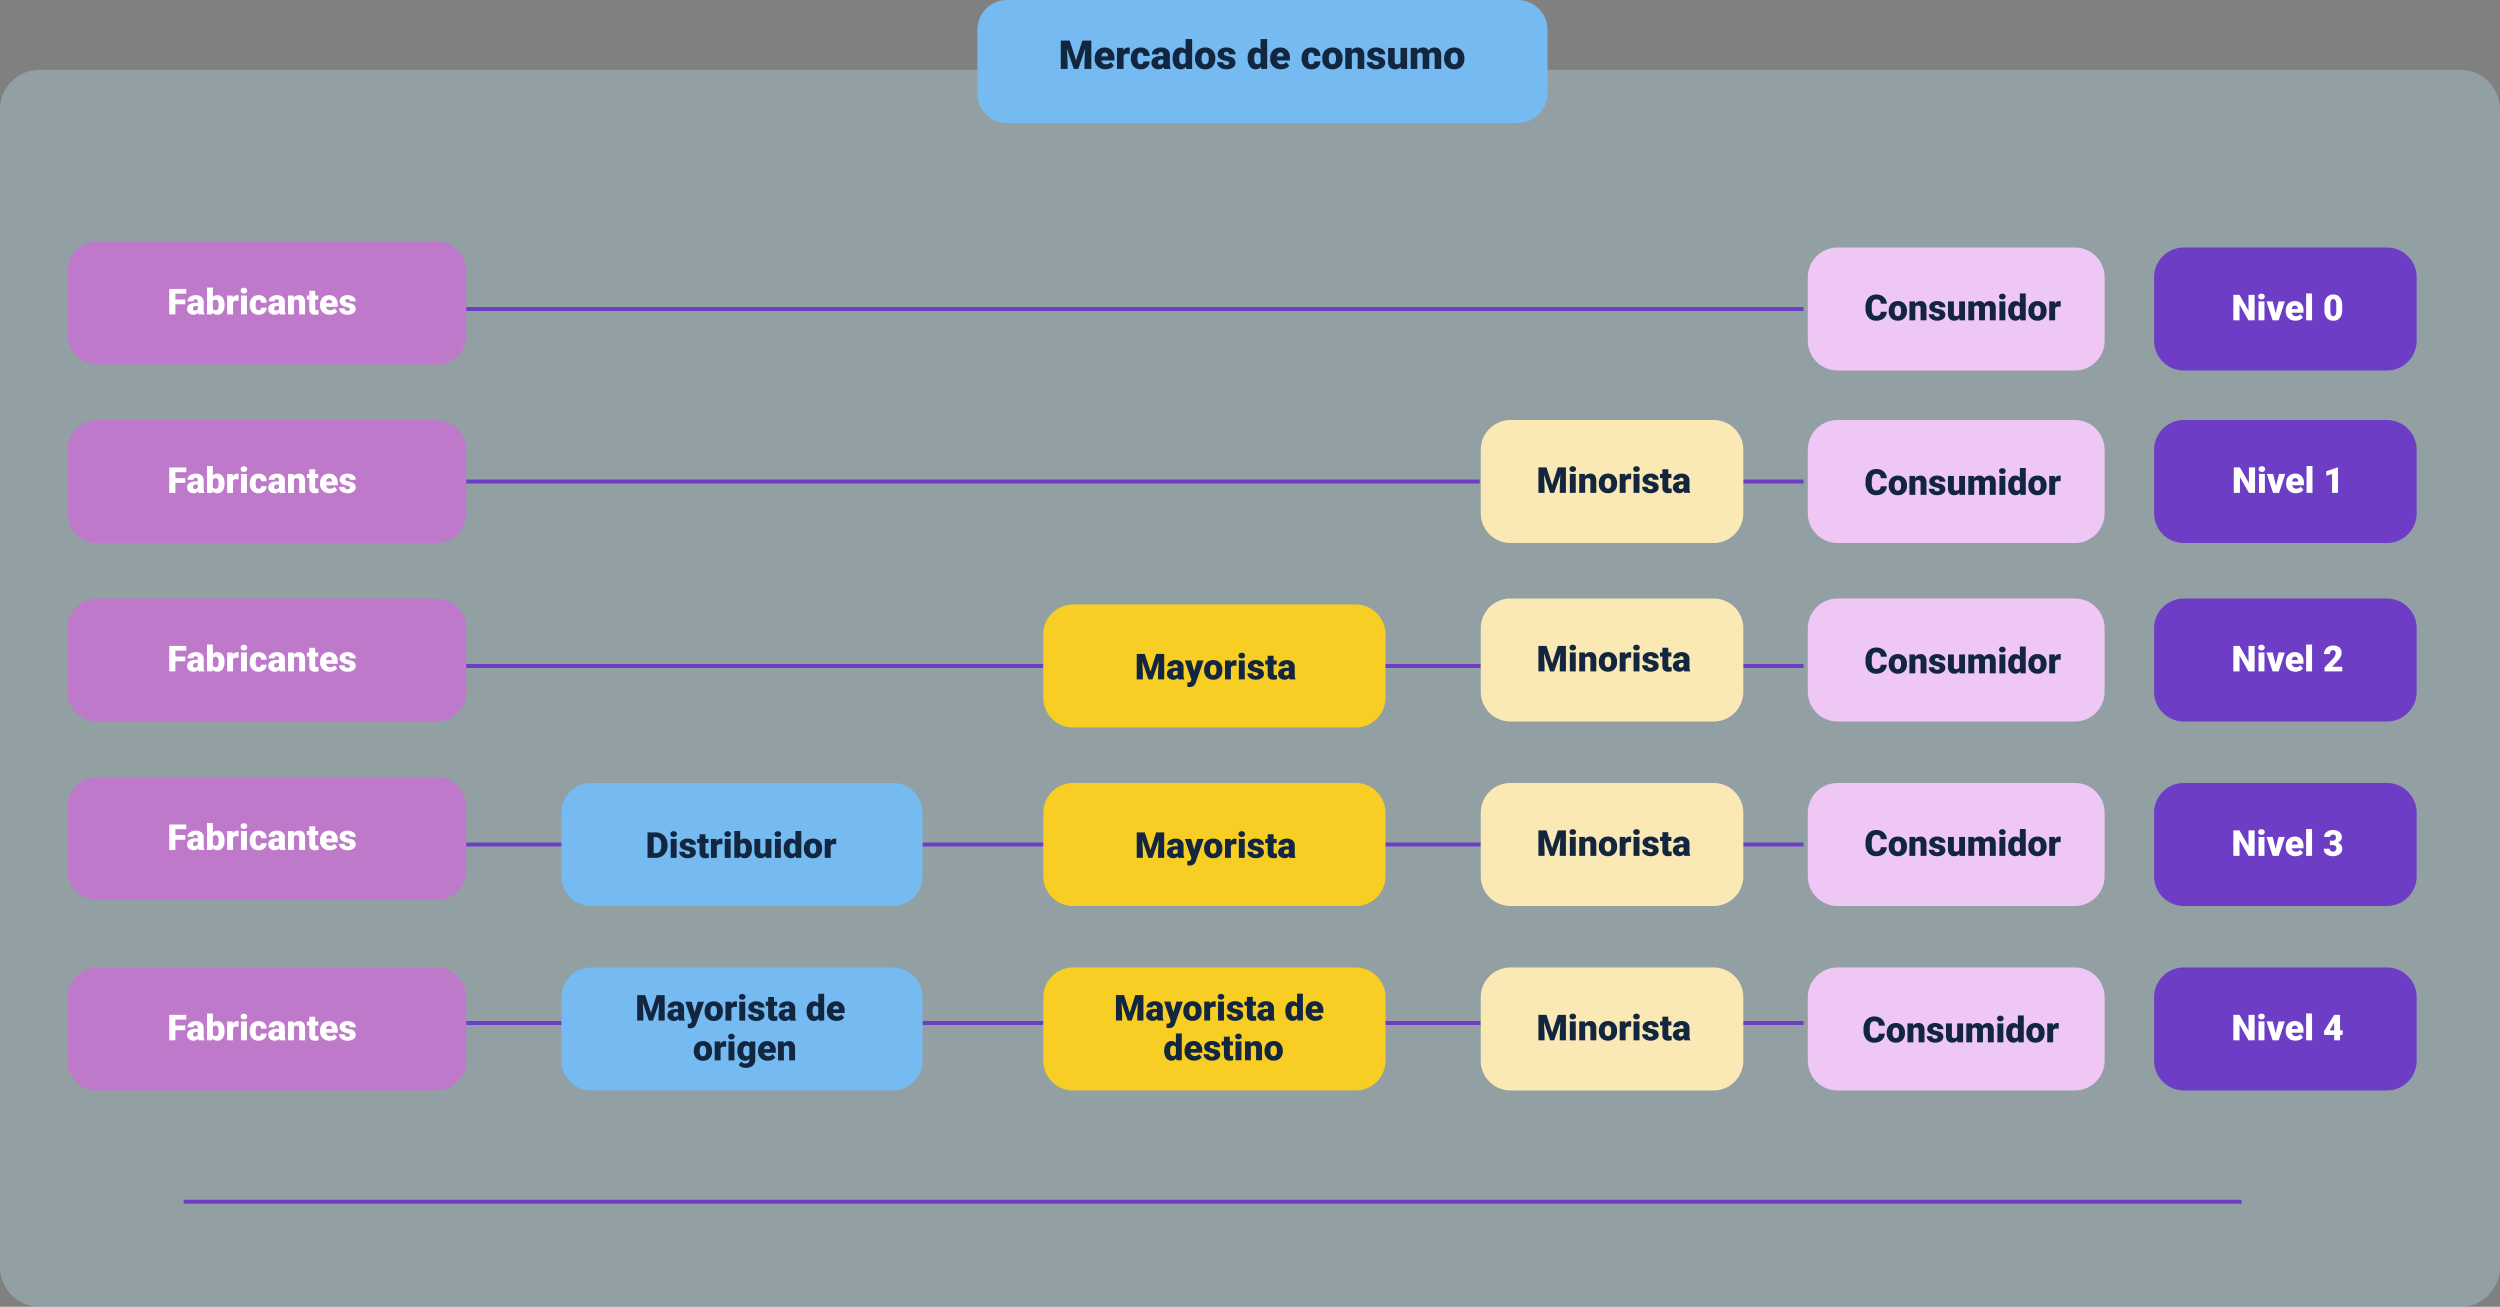 <svg xmlns="http://www.w3.org/2000/svg" width="1256.87" height="656.992" viewBox="0 0 1256.87 656.992">
  <rect x="0" y="0" width="1256.87" height="656.992" fill="#808080" stroke="none"/>
  <g id="Grupo_1102801" data-name="Grupo 1102801" transform="translate(-171.565 -18243.32)">
    <path id="Rectángulo_18651" data-name="Rectángulo 18651" d="M20,0H1236.87a20,20,0,0,1,20,20V601.913a20,20,0,0,1-20,20H20a20,20,0,0,1-20-20V20A20,20,0,0,1,20,0Z" transform="translate(171.565 18278.4)" fill="#bde9f9" opacity="0.3"/>
    <path id="Línea_250" data-name="Línea 250" d="M684.466,1H0V-1H684.466Z" transform="translate(393.82 18398.67)" fill="#6e3dc6"/>
    <path id="Línea_251" data-name="Línea 251" d="M1034.61,1H0V-1H1034.61Z" transform="translate(263.913 18847.494)" fill="#6e3dc6"/>
    <path id="Línea_252" data-name="Línea 252" d="M521.68,1H0V-1H521.68Z" transform="translate(393.82 18485.408)" fill="#6e3dc6"/>
    <path id="Línea_253" data-name="Línea 253" d="M383.658,1H0V-1H383.658Z" transform="translate(312.442 18578.146)" fill="#6e3dc6"/>
    <path id="Línea_254" data-name="Línea 254" d="M81.043,1H0V-1H81.043Z" transform="translate(386.143 18667.889)" fill="#6e3dc6"/>
    <path id="Línea_255" data-name="Línea 255" d="M81.043,1H0V-1H81.043Z" transform="translate(386.143 18757.627)" fill="#6e3dc6"/>
    <path id="Rectángulo_18652" data-name="Rectángulo 18652" d="M14.962,0H271.68a14.962,14.962,0,0,1,14.962,14.962V46.877A14.962,14.962,0,0,1,271.68,61.839H14.962A14.962,14.962,0,0,1,0,46.877V14.962A14.962,14.962,0,0,1,14.962,0Z" transform="translate(662.925 18243.32)" fill="#75baf1"/>
    <path id="Mercados_de_consumo" data-name="Mercados de consumo" d="M5.576-14.219,8.75-4.326l3.164-9.893h4.512V0H12.988V-3.32l.332-6.8L9.883,0H7.617L4.17-10.127,4.5-3.32V0H1.074V-14.219ZM23.564.2a5.432,5.432,0,0,1-3.936-1.45,5.008,5.008,0,0,1-1.5-3.774V-5.3a6.489,6.489,0,0,1,.6-2.861,4.395,4.395,0,0,1,1.753-1.919,5.292,5.292,0,0,1,2.734-.679A4.574,4.574,0,0,1,26.729-9.38a5.43,5.43,0,0,1,1.289,3.853v1.279H21.475a2.372,2.372,0,0,0,.771,1.4,2.3,2.3,0,0,0,1.543.508A2.958,2.958,0,0,0,26.23-3.437l1.5,1.777A4.2,4.2,0,0,1,25.991-.308,5.891,5.891,0,0,1,23.564.2Zm-.371-8.418q-1.445,0-1.719,1.914h3.32v-.254a1.63,1.63,0,0,0-.4-1.226A1.593,1.593,0,0,0,23.193-8.223Zm12.539.635-1.084-.078a1.947,1.947,0,0,0-1.992.977V0H29.365V-10.566h3.086l.107,1.357a2.548,2.548,0,0,1,2.314-1.553,3.209,3.209,0,0,1,.918.117ZM41.2-2.344a1.464,1.464,0,0,0,1.074-.376,1.379,1.379,0,0,0,.371-1.05h3.086A3.653,3.653,0,0,1,44.487-.918,4.631,4.631,0,0,1,41.279.2,4.689,4.689,0,0,1,37.646-1.25a5.7,5.7,0,0,1-1.328-4v-.137a6.436,6.436,0,0,1,.591-2.827,4.3,4.3,0,0,1,1.7-1.885,5.081,5.081,0,0,1,2.637-.659,4.573,4.573,0,0,1,3.271,1.143,4.053,4.053,0,0,1,1.211,3.1H42.646a1.807,1.807,0,0,0-.4-1.26,1.382,1.382,0,0,0-1.074-.439q-1.279,0-1.494,1.631a11.507,11.507,0,0,0-.068,1.426,4.52,4.52,0,0,0,.381,2.207A1.319,1.319,0,0,0,41.2-2.344ZM53.076,0a3.716,3.716,0,0,1-.312-.947A3.06,3.06,0,0,1,50.225.2a3.749,3.749,0,0,1-2.539-.9,2.875,2.875,0,0,1-1.045-2.271,2.955,2.955,0,0,1,1.27-2.6A6.468,6.468,0,0,1,51.6-6.455h1.016v-.559q0-1.462-1.26-1.462a1.03,1.03,0,0,0-1.172,1.158H46.895a2.95,2.95,0,0,1,1.3-2.487,5.479,5.479,0,0,1,3.325-.956,4.8,4.8,0,0,1,3.193.986,3.429,3.429,0,0,1,1.2,2.705v4.678a4.79,4.79,0,0,0,.449,2.227V0ZM51.016-2.148a1.836,1.836,0,0,0,1.021-.264,1.653,1.653,0,0,0,.581-.6V-4.7H51.66q-1.719,0-1.719,1.543a.942.942,0,0,0,.3.728A1.1,1.1,0,0,0,51.016-2.148Zm6.309-3.213a6.455,6.455,0,0,1,1.084-3.955,3.568,3.568,0,0,1,3.027-1.445,3.035,3.035,0,0,1,2.383,1.113V-15h3.3V0H64.16l-.166-1.133A3.116,3.116,0,0,1,61.416.2,3.562,3.562,0,0,1,58.428-1.25,6.659,6.659,0,0,1,57.324-5.361Zm3.291.205q0,2.813,1.641,2.813a1.62,1.62,0,0,0,1.563-.918V-7.285a1.576,1.576,0,0,0-1.543-.937q-1.523,0-1.65,2.461Zm7.959-.225A6.236,6.236,0,0,1,69.189-8.2a4.4,4.4,0,0,1,1.768-1.9,5.323,5.323,0,0,1,2.705-.664,4.858,4.858,0,0,1,3.74,1.47,5.64,5.64,0,0,1,1.367,4v.117A5.472,5.472,0,0,1,77.4-1.255,4.871,4.871,0,0,1,73.682.2a4.927,4.927,0,0,1-3.623-1.353,5.29,5.29,0,0,1-1.475-3.667Zm3.291.205a3.932,3.932,0,0,0,.459,2.148,1.529,1.529,0,0,0,1.357.684q1.758,0,1.8-2.705v-.332q0-2.842-1.816-2.842-1.65,0-1.787,2.451ZM85.752-2.969a.76.76,0,0,0-.439-.674,6.685,6.685,0,0,0-1.67-.527,7.615,7.615,0,0,1-2.031-.718,3.4,3.4,0,0,1-1.221-1.079,2.577,2.577,0,0,1-.42-1.455,2.92,2.92,0,0,1,1.2-2.4,4.948,4.948,0,0,1,3.145-.942,5.482,5.482,0,0,1,3.359.947,2.962,2.962,0,0,1,1.27,2.49h-3.3q0-1.27-1.338-1.27a1.326,1.326,0,0,0-.869.288.892.892,0,0,0-.352.718.819.819,0,0,0,.43.713,4.06,4.06,0,0,0,1.372.449,11.857,11.857,0,0,1,1.655.42,3.007,3.007,0,0,1,2.383,2.939A2.767,2.767,0,0,1,87.642-.713,5.631,5.631,0,0,1,84.316.2a5.747,5.747,0,0,1-2.422-.488,4.05,4.05,0,0,1-1.66-1.328,3.007,3.007,0,0,1-.6-1.768h3.076A1.272,1.272,0,0,0,83.2-2.319a2.009,2.009,0,0,0,1.2.337,1.58,1.58,0,0,0,1.011-.273A.875.875,0,0,0,85.752-2.969Zm9.277-2.393a6.455,6.455,0,0,1,1.084-3.955,3.568,3.568,0,0,1,3.027-1.445,3.035,3.035,0,0,1,2.383,1.113V-15h3.3V0h-2.959L101.7-1.133A3.116,3.116,0,0,1,99.121.2,3.562,3.562,0,0,1,96.133-1.25,6.659,6.659,0,0,1,95.029-5.361Zm3.291.205q0,2.813,1.641,2.813a1.62,1.62,0,0,0,1.563-.918V-7.285a1.576,1.576,0,0,0-1.543-.937q-1.523,0-1.65,2.461ZM111.807.2a5.432,5.432,0,0,1-3.936-1.45,5.008,5.008,0,0,1-1.5-3.774V-5.3a6.489,6.489,0,0,1,.6-2.861,4.395,4.395,0,0,1,1.753-1.919,5.292,5.292,0,0,1,2.734-.679,4.574,4.574,0,0,1,3.516,1.382,5.43,5.43,0,0,1,1.289,3.853v1.279h-6.543a2.372,2.372,0,0,0,.771,1.4,2.3,2.3,0,0,0,1.543.508,2.958,2.958,0,0,0,2.441-1.094l1.5,1.777a4.2,4.2,0,0,1-1.743,1.353A5.891,5.891,0,0,1,111.807.2Zm-.371-8.418q-1.445,0-1.719,1.914h3.32v-.254a1.63,1.63,0,0,0-.4-1.226A1.593,1.593,0,0,0,111.436-8.223Zm15.6,5.879a1.464,1.464,0,0,0,1.074-.376,1.379,1.379,0,0,0,.371-1.05h3.086a3.653,3.653,0,0,1-1.245,2.852A4.631,4.631,0,0,1,127.109.2a4.689,4.689,0,0,1-3.633-1.445,5.7,5.7,0,0,1-1.328-4v-.137a6.436,6.436,0,0,1,.591-2.827,4.3,4.3,0,0,1,1.7-1.885,5.081,5.081,0,0,1,2.637-.659,4.573,4.573,0,0,1,3.271,1.143,4.053,4.053,0,0,1,1.211,3.1h-3.086a1.807,1.807,0,0,0-.4-1.26A1.382,1.382,0,0,0,127-8.223q-1.279,0-1.494,1.631a11.508,11.508,0,0,0-.068,1.426,4.52,4.52,0,0,0,.381,2.207A1.319,1.319,0,0,0,127.031-2.344Zm5.508-3.037a6.236,6.236,0,0,1,.615-2.817,4.4,4.4,0,0,1,1.768-1.9,5.323,5.323,0,0,1,2.705-.664,4.858,4.858,0,0,1,3.74,1.47,5.64,5.64,0,0,1,1.367,4v.117a5.472,5.472,0,0,1-1.372,3.921A4.871,4.871,0,0,1,137.646.2a4.927,4.927,0,0,1-3.623-1.353,5.29,5.29,0,0,1-1.475-3.667Zm3.291.205a3.932,3.932,0,0,0,.459,2.148,1.529,1.529,0,0,0,1.357.684q1.758,0,1.8-2.705v-.332q0-2.842-1.816-2.842-1.65,0-1.787,2.451Zm11.377-5.391.107,1.24a3.583,3.583,0,0,1,3.018-1.436,3.015,3.015,0,0,1,2.466.986,4.7,4.7,0,0,1,.845,2.969V0h-3.3V-6.67a1.783,1.783,0,0,0-.322-1.177,1.491,1.491,0,0,0-1.172-.376,1.569,1.569,0,0,0-1.436.762V0h-3.291V-10.566ZM161-2.969a.76.76,0,0,0-.439-.674,6.685,6.685,0,0,0-1.67-.527,7.615,7.615,0,0,1-2.031-.718,3.4,3.4,0,0,1-1.221-1.079,2.577,2.577,0,0,1-.42-1.455,2.92,2.92,0,0,1,1.2-2.4,4.948,4.948,0,0,1,3.145-.942,5.482,5.482,0,0,1,3.359.947,2.962,2.962,0,0,1,1.27,2.49h-3.3q0-1.27-1.338-1.27a1.326,1.326,0,0,0-.869.288.892.892,0,0,0-.352.718.819.819,0,0,0,.43.713,4.06,4.06,0,0,0,1.372.449,11.857,11.857,0,0,1,1.655.42,3.007,3.007,0,0,1,2.383,2.939,2.767,2.767,0,0,1-1.284,2.354A5.632,5.632,0,0,1,159.561.2a5.747,5.747,0,0,1-2.422-.488,4.05,4.05,0,0,1-1.66-1.328,3.007,3.007,0,0,1-.6-1.768h3.076a1.272,1.272,0,0,0,.488,1.069,2.009,2.009,0,0,0,1.2.337,1.58,1.58,0,0,0,1.011-.273A.875.875,0,0,0,161-2.969ZM172-1.143A3.393,3.393,0,0,1,169.18.2a3.328,3.328,0,0,1-2.632-1.011,4.251,4.251,0,0,1-.894-2.905v-6.846h3.291V-3.7a1.183,1.183,0,0,0,1.318,1.357,1.72,1.72,0,0,0,1.611-.811v-7.412h3.311V0H172.1Zm8.1-9.424.107,1.24a3.633,3.633,0,0,1,3.018-1.436,2.675,2.675,0,0,1,2.705,1.592,3.516,3.516,0,0,1,3.105-1.592q3.213,0,3.3,3.887V0h-3.3V-6.67a2.014,2.014,0,0,0-.273-1.182,1.164,1.164,0,0,0-1-.371,1.559,1.559,0,0,0-1.455.869l.01.137V0h-3.3V-6.65a2.117,2.117,0,0,0-.264-1.2,1.161,1.161,0,0,0-1.006-.371,1.578,1.578,0,0,0-1.445.869V0h-3.291V-10.566Zm13.7,5.186a6.236,6.236,0,0,1,.615-2.817,4.4,4.4,0,0,1,1.768-1.9,5.323,5.323,0,0,1,2.705-.664,4.858,4.858,0,0,1,3.74,1.47,5.64,5.64,0,0,1,1.367,4v.117a5.472,5.472,0,0,1-1.372,3.921A4.871,4.871,0,0,1,198.906.2a4.927,4.927,0,0,1-3.623-1.353,5.29,5.29,0,0,1-1.475-3.667Zm3.291.205a3.932,3.932,0,0,0,.459,2.148,1.529,1.529,0,0,0,1.357.684q1.758,0,1.8-2.705v-.332q0-2.842-1.816-2.842-1.65,0-1.787,2.451Z" transform="translate(703.793 18277.965)" fill="#12263f"/>
    <path id="Rectángulo_18653" data-name="Rectángulo 18653" d="M14.962,0H185.6a14.962,14.962,0,0,1,14.962,14.962V46.877A14.962,14.962,0,0,1,185.6,61.839H14.962A14.962,14.962,0,0,1,0,46.877V14.962A14.962,14.962,0,0,1,14.962,0Z" transform="translate(205.444 18364.748)" fill="#be79ca"/>
    <path id="Fabricantes" d="M-38.6-5.1h-4.975V0h-3.085V-12.8H-38.1v2.382h-5.476v2.944H-38.6ZM-31.9,0a3.344,3.344,0,0,1-.281-.853A2.754,2.754,0,0,1-34.462.176a3.374,3.374,0,0,1-2.285-.813,2.588,2.588,0,0,1-.94-2.043,2.66,2.66,0,0,1,1.143-2.338,5.821,5.821,0,0,1,3.322-.791h.914v-.5q0-1.316-1.134-1.316A.927.927,0,0,0-34.5-6.587h-2.962a2.655,2.655,0,0,1,1.173-2.239,4.931,4.931,0,0,1,2.993-.86,4.323,4.323,0,0,1,2.874.888,3.086,3.086,0,0,1,1.081,2.435v4.21a4.311,4.311,0,0,0,.4,2V0ZM-33.75-1.934a1.652,1.652,0,0,0,.918-.237,1.487,1.487,0,0,0,.523-.536V-4.228h-.861q-1.547,0-1.547,1.389a.848.848,0,0,0,.272.655A.986.986,0,0,0-33.75-1.934Zm14.88-2.742a5.8,5.8,0,0,1-.967,3.595A3.238,3.238,0,0,1-22.562.176,2.81,2.81,0,0,1-24.9-.976L-25.022,0h-2.654V-13.5h2.962v4.755a2.711,2.711,0,0,1,2.136-.94,3.239,3.239,0,0,1,2.742,1.274,5.826,5.826,0,0,1,.967,3.586Zm-2.971-.189a3.866,3.866,0,0,0-.365-1.952A1.229,1.229,0,0,0-23.326-7.4a1.418,1.418,0,0,0-1.389.763v3.773a1.426,1.426,0,0,0,1.406.755,1.258,1.258,0,0,0,1.327-1.018A7.309,7.309,0,0,0-21.841-4.865Zm10.028-1.964-.976-.07a1.752,1.752,0,0,0-1.793.879V0h-2.962V-9.51h2.777l.1,1.222a2.294,2.294,0,0,1,2.083-1.4,2.888,2.888,0,0,1,.826.105ZM-7.62,0h-2.971V-9.51H-7.62Zm-3.146-11.962A1.322,1.322,0,0,1-10.31-13a1.724,1.724,0,0,1,1.187-.4,1.724,1.724,0,0,1,1.187.4,1.322,1.322,0,0,1,.457,1.037,1.322,1.322,0,0,1-.457,1.037,1.724,1.724,0,0,1-1.187.4,1.724,1.724,0,0,1-1.187-.4A1.322,1.322,0,0,1-10.767-11.962Zm8.991,9.853a1.317,1.317,0,0,0,.967-.338,1.241,1.241,0,0,0,.334-.945H2.3A3.288,3.288,0,0,1,1.182-.826a4.168,4.168,0,0,1-2.887,1,4.22,4.22,0,0,1-3.27-1.3,5.125,5.125,0,0,1-1.2-3.6v-.123A5.792,5.792,0,0,1-5.638-7.4,3.872,3.872,0,0,1-4.1-9.092a4.573,4.573,0,0,1,2.373-.593A4.116,4.116,0,0,1,1.213-8.657,3.647,3.647,0,0,1,2.3-5.871H-.475A1.626,1.626,0,0,0-.835-7,1.244,1.244,0,0,0-1.8-7.4q-1.151,0-1.345,1.468a10.357,10.357,0,0,0-.062,1.283,4.068,4.068,0,0,0,.343,1.986A1.187,1.187,0,0,0-1.775-2.109ZM8.912,0a3.344,3.344,0,0,1-.281-.853A2.754,2.754,0,0,1,6.346.176,3.374,3.374,0,0,1,4.061-.637a2.588,2.588,0,0,1-.94-2.043A2.66,2.66,0,0,1,4.263-5.019,5.821,5.821,0,0,1,7.585-5.81H8.5v-.5q0-1.316-1.134-1.316A.927.927,0,0,0,6.311-6.587H3.349A2.655,2.655,0,0,1,4.522-8.825a4.931,4.931,0,0,1,2.993-.86,4.323,4.323,0,0,1,2.874.888A3.086,3.086,0,0,1,11.47-6.363v4.21a4.311,4.311,0,0,0,.4,2V0ZM7.058-1.934a1.652,1.652,0,0,0,.918-.237A1.487,1.487,0,0,0,8.5-2.707V-4.228H7.638q-1.547,0-1.547,1.389a.848.848,0,0,0,.272.655A.986.986,0,0,0,7.058-1.934ZM15.829-9.51l.1,1.116a3.225,3.225,0,0,1,2.716-1.292,2.713,2.713,0,0,1,2.219.888,4.226,4.226,0,0,1,.76,2.672V0H18.65V-6a1.6,1.6,0,0,0-.29-1.059A1.342,1.342,0,0,0,17.306-7.4a1.413,1.413,0,0,0-1.292.686V0H13.052V-9.51ZM26.71-11.874V-9.51h1.564v2.057H26.71V-3.1a1.111,1.111,0,0,0,.193.747,1.037,1.037,0,0,0,.765.211,4.345,4.345,0,0,0,.738-.053V-.079a5.466,5.466,0,0,1-1.67.255,3.1,3.1,0,0,1-2.259-.721,2.954,2.954,0,0,1-.729-2.188v-4.72H22.535V-9.51h1.213v-2.364ZM34.04.176A4.889,4.889,0,0,1,30.5-1.129a4.507,4.507,0,0,1-1.354-3.4v-.246a5.84,5.84,0,0,1,.541-2.575,3.955,3.955,0,0,1,1.578-1.727,4.763,4.763,0,0,1,2.461-.611,4.117,4.117,0,0,1,3.164,1.244,4.887,4.887,0,0,1,1.16,3.467v1.151H32.159a2.135,2.135,0,0,0,.694,1.257,2.066,2.066,0,0,0,1.389.457,2.662,2.662,0,0,0,2.2-.984l1.354,1.6A3.784,3.784,0,0,1,36.224-.277,5.3,5.3,0,0,1,34.04.176ZM33.706-7.4q-1.3,0-1.547,1.723h2.988v-.229a1.467,1.467,0,0,0-.36-1.1A1.434,1.434,0,0,0,33.706-7.4ZM44.218-2.672a.684.684,0,0,0-.4-.606,6.016,6.016,0,0,0-1.5-.475A6.853,6.853,0,0,1,40.491-4.4a3.062,3.062,0,0,1-1.1-.971,2.319,2.319,0,0,1-.378-1.31A2.628,2.628,0,0,1,40.1-8.837a4.453,4.453,0,0,1,2.83-.848,4.934,4.934,0,0,1,3.023.853,2.666,2.666,0,0,1,1.143,2.241H44.121q0-1.143-1.2-1.143a1.194,1.194,0,0,0-.782.259.8.8,0,0,0-.316.646.737.737,0,0,0,.387.642,3.654,3.654,0,0,0,1.235.4,10.671,10.671,0,0,1,1.49.378A2.706,2.706,0,0,1,47.074-2.76,2.491,2.491,0,0,1,45.918-.642a5.068,5.068,0,0,1-2.993.817,5.172,5.172,0,0,1-2.18-.439,3.645,3.645,0,0,1-1.494-1.2,2.707,2.707,0,0,1-.536-1.591h2.769a1.145,1.145,0,0,0,.439.962,1.808,1.808,0,0,0,1.081.3,1.422,1.422,0,0,0,.91-.246A.787.787,0,0,0,44.218-2.672Z" transform="translate(303.312 18401.393)" fill="#fff"/>
    <path id="Rectángulo_18654" data-name="Rectángulo 18654" d="M14.962,0H185.6a14.962,14.962,0,0,1,14.962,14.962V46.877A14.962,14.962,0,0,1,185.6,61.839H14.962A14.962,14.962,0,0,1,0,46.877V14.962A14.962,14.962,0,0,1,14.962,0Z" transform="translate(205.444 18454.486)" fill="#be79ca"/>
    <path id="Fabricantes-2" data-name="Fabricantes" d="M-38.6-5.1h-4.975V0h-3.085V-12.8H-38.1v2.382h-5.476v2.944H-38.6ZM-31.9,0a3.344,3.344,0,0,1-.281-.853A2.754,2.754,0,0,1-34.462.176a3.374,3.374,0,0,1-2.285-.813,2.588,2.588,0,0,1-.94-2.043,2.66,2.66,0,0,1,1.143-2.338,5.821,5.821,0,0,1,3.322-.791h.914v-.5q0-1.316-1.134-1.316A.927.927,0,0,0-34.5-6.587h-2.962a2.655,2.655,0,0,1,1.173-2.239,4.931,4.931,0,0,1,2.993-.86,4.323,4.323,0,0,1,2.874.888,3.086,3.086,0,0,1,1.081,2.435v4.21a4.311,4.311,0,0,0,.4,2V0ZM-33.75-1.934a1.652,1.652,0,0,0,.918-.237,1.487,1.487,0,0,0,.523-.536V-4.228h-.861q-1.547,0-1.547,1.389a.848.848,0,0,0,.272.655A.986.986,0,0,0-33.75-1.934Zm14.88-2.742a5.8,5.8,0,0,1-.967,3.595A3.238,3.238,0,0,1-22.562.176,2.81,2.81,0,0,1-24.9-.976L-25.022,0h-2.654V-13.5h2.962v4.755a2.711,2.711,0,0,1,2.136-.94,3.239,3.239,0,0,1,2.742,1.274,5.826,5.826,0,0,1,.967,3.586Zm-2.971-.189a3.866,3.866,0,0,0-.365-1.952A1.229,1.229,0,0,0-23.326-7.4a1.418,1.418,0,0,0-1.389.763v3.773a1.426,1.426,0,0,0,1.406.755,1.258,1.258,0,0,0,1.327-1.018A7.309,7.309,0,0,0-21.841-4.865Zm10.028-1.964-.976-.07a1.752,1.752,0,0,0-1.793.879V0h-2.962V-9.51h2.777l.1,1.222a2.294,2.294,0,0,1,2.083-1.4,2.888,2.888,0,0,1,.826.105ZM-7.62,0h-2.971V-9.51H-7.62Zm-3.146-11.962A1.322,1.322,0,0,1-10.31-13a1.724,1.724,0,0,1,1.187-.4,1.724,1.724,0,0,1,1.187.4,1.322,1.322,0,0,1,.457,1.037,1.322,1.322,0,0,1-.457,1.037,1.724,1.724,0,0,1-1.187.4,1.724,1.724,0,0,1-1.187-.4A1.322,1.322,0,0,1-10.767-11.962Zm8.991,9.853a1.317,1.317,0,0,0,.967-.338,1.241,1.241,0,0,0,.334-.945H2.3A3.288,3.288,0,0,1,1.182-.826a4.168,4.168,0,0,1-2.887,1,4.22,4.22,0,0,1-3.27-1.3,5.125,5.125,0,0,1-1.2-3.6v-.123A5.792,5.792,0,0,1-5.638-7.4,3.872,3.872,0,0,1-4.1-9.092a4.573,4.573,0,0,1,2.373-.593A4.116,4.116,0,0,1,1.213-8.657,3.647,3.647,0,0,1,2.3-5.871H-.475A1.626,1.626,0,0,0-.835-7,1.244,1.244,0,0,0-1.8-7.4q-1.151,0-1.345,1.468a10.357,10.357,0,0,0-.062,1.283,4.068,4.068,0,0,0,.343,1.986A1.187,1.187,0,0,0-1.775-2.109ZM8.912,0a3.344,3.344,0,0,1-.281-.853A2.754,2.754,0,0,1,6.346.176,3.374,3.374,0,0,1,4.061-.637a2.588,2.588,0,0,1-.94-2.043A2.66,2.66,0,0,1,4.263-5.019,5.821,5.821,0,0,1,7.585-5.81H8.5v-.5q0-1.316-1.134-1.316A.927.927,0,0,0,6.311-6.587H3.349A2.655,2.655,0,0,1,4.522-8.825a4.931,4.931,0,0,1,2.993-.86,4.323,4.323,0,0,1,2.874.888A3.086,3.086,0,0,1,11.47-6.363v4.21a4.311,4.311,0,0,0,.4,2V0ZM7.058-1.934a1.652,1.652,0,0,0,.918-.237A1.487,1.487,0,0,0,8.5-2.707V-4.228H7.638q-1.547,0-1.547,1.389a.848.848,0,0,0,.272.655A.986.986,0,0,0,7.058-1.934ZM15.829-9.51l.1,1.116a3.225,3.225,0,0,1,2.716-1.292,2.713,2.713,0,0,1,2.219.888,4.226,4.226,0,0,1,.76,2.672V0H18.65V-6a1.6,1.6,0,0,0-.29-1.059A1.342,1.342,0,0,0,17.306-7.4a1.413,1.413,0,0,0-1.292.686V0H13.052V-9.51ZM26.71-11.874V-9.51h1.564v2.057H26.71V-3.1a1.111,1.111,0,0,0,.193.747,1.037,1.037,0,0,0,.765.211,4.345,4.345,0,0,0,.738-.053V-.079a5.466,5.466,0,0,1-1.67.255,3.1,3.1,0,0,1-2.259-.721,2.954,2.954,0,0,1-.729-2.188v-4.72H22.535V-9.51h1.213v-2.364ZM34.04.176A4.889,4.889,0,0,1,30.5-1.129a4.507,4.507,0,0,1-1.354-3.4v-.246a5.84,5.84,0,0,1,.541-2.575,3.955,3.955,0,0,1,1.578-1.727,4.763,4.763,0,0,1,2.461-.611,4.117,4.117,0,0,1,3.164,1.244,4.887,4.887,0,0,1,1.16,3.467v1.151H32.159a2.135,2.135,0,0,0,.694,1.257,2.066,2.066,0,0,0,1.389.457,2.662,2.662,0,0,0,2.2-.984l1.354,1.6A3.784,3.784,0,0,1,36.224-.277,5.3,5.3,0,0,1,34.04.176ZM33.706-7.4q-1.3,0-1.547,1.723h2.988v-.229a1.467,1.467,0,0,0-.36-1.1A1.434,1.434,0,0,0,33.706-7.4ZM44.218-2.672a.684.684,0,0,0-.4-.606,6.016,6.016,0,0,0-1.5-.475A6.853,6.853,0,0,1,40.491-4.4a3.062,3.062,0,0,1-1.1-.971,2.319,2.319,0,0,1-.378-1.31A2.628,2.628,0,0,1,40.1-8.837a4.453,4.453,0,0,1,2.83-.848,4.934,4.934,0,0,1,3.023.853,2.666,2.666,0,0,1,1.143,2.241H44.121q0-1.143-1.2-1.143a1.194,1.194,0,0,0-.782.259.8.8,0,0,0-.316.646.737.737,0,0,0,.387.642,3.654,3.654,0,0,0,1.235.4,10.671,10.671,0,0,1,1.49.378A2.706,2.706,0,0,1,47.074-2.76,2.491,2.491,0,0,1,45.918-.642a5.068,5.068,0,0,1-2.993.817,5.172,5.172,0,0,1-2.18-.439,3.645,3.645,0,0,1-1.494-1.2,2.707,2.707,0,0,1-.536-1.591h2.769a1.145,1.145,0,0,0,.439.962,1.808,1.808,0,0,0,1.081.3,1.422,1.422,0,0,0,.91-.246A.787.787,0,0,0,44.218-2.672Z" transform="translate(303.312 18491.131)" fill="#fff"/>
    <path id="Rectángulo_18655" data-name="Rectángulo 18655" d="M14.962,0H185.6a14.962,14.962,0,0,1,14.962,14.962V46.877A14.962,14.962,0,0,1,185.6,61.839H14.962A14.962,14.962,0,0,1,0,46.877V14.962A14.962,14.962,0,0,1,14.962,0Z" transform="translate(205.444 18544.225)" fill="#be79ca"/>
    <path id="Fabricantes-3" data-name="Fabricantes" d="M-38.6-5.1h-4.975V0h-3.085V-12.8H-38.1v2.382h-5.476v2.944H-38.6ZM-31.9,0a3.344,3.344,0,0,1-.281-.853A2.754,2.754,0,0,1-34.462.176a3.374,3.374,0,0,1-2.285-.813,2.588,2.588,0,0,1-.94-2.043,2.66,2.66,0,0,1,1.143-2.338,5.821,5.821,0,0,1,3.322-.791h.914v-.5q0-1.316-1.134-1.316A.927.927,0,0,0-34.5-6.587h-2.962a2.655,2.655,0,0,1,1.173-2.239,4.931,4.931,0,0,1,2.993-.86,4.323,4.323,0,0,1,2.874.888,3.086,3.086,0,0,1,1.081,2.435v4.21a4.311,4.311,0,0,0,.4,2V0ZM-33.75-1.934a1.652,1.652,0,0,0,.918-.237,1.487,1.487,0,0,0,.523-.536V-4.228h-.861q-1.547,0-1.547,1.389a.848.848,0,0,0,.272.655A.986.986,0,0,0-33.75-1.934Zm14.88-2.742a5.8,5.8,0,0,1-.967,3.595A3.238,3.238,0,0,1-22.562.176,2.81,2.81,0,0,1-24.9-.976L-25.022,0h-2.654V-13.5h2.962v4.755a2.711,2.711,0,0,1,2.136-.94,3.239,3.239,0,0,1,2.742,1.274,5.826,5.826,0,0,1,.967,3.586Zm-2.971-.189a3.866,3.866,0,0,0-.365-1.952A1.229,1.229,0,0,0-23.326-7.4a1.418,1.418,0,0,0-1.389.763v3.773a1.426,1.426,0,0,0,1.406.755,1.258,1.258,0,0,0,1.327-1.018A7.309,7.309,0,0,0-21.841-4.865Zm10.028-1.964-.976-.07a1.752,1.752,0,0,0-1.793.879V0h-2.962V-9.51h2.777l.1,1.222a2.294,2.294,0,0,1,2.083-1.4,2.888,2.888,0,0,1,.826.105ZM-7.62,0h-2.971V-9.51H-7.62Zm-3.146-11.962A1.322,1.322,0,0,1-10.31-13a1.724,1.724,0,0,1,1.187-.4,1.724,1.724,0,0,1,1.187.4,1.322,1.322,0,0,1,.457,1.037,1.322,1.322,0,0,1-.457,1.037,1.724,1.724,0,0,1-1.187.4,1.724,1.724,0,0,1-1.187-.4A1.322,1.322,0,0,1-10.767-11.962Zm8.991,9.853a1.317,1.317,0,0,0,.967-.338,1.241,1.241,0,0,0,.334-.945H2.3A3.288,3.288,0,0,1,1.182-.826a4.168,4.168,0,0,1-2.887,1,4.22,4.22,0,0,1-3.27-1.3,5.125,5.125,0,0,1-1.2-3.6v-.123A5.792,5.792,0,0,1-5.638-7.4,3.872,3.872,0,0,1-4.1-9.092a4.573,4.573,0,0,1,2.373-.593A4.116,4.116,0,0,1,1.213-8.657,3.647,3.647,0,0,1,2.3-5.871H-.475A1.626,1.626,0,0,0-.835-7,1.244,1.244,0,0,0-1.8-7.4q-1.151,0-1.345,1.468a10.357,10.357,0,0,0-.062,1.283,4.068,4.068,0,0,0,.343,1.986A1.187,1.187,0,0,0-1.775-2.109ZM8.912,0a3.344,3.344,0,0,1-.281-.853A2.754,2.754,0,0,1,6.346.176,3.374,3.374,0,0,1,4.061-.637a2.588,2.588,0,0,1-.94-2.043A2.66,2.66,0,0,1,4.263-5.019,5.821,5.821,0,0,1,7.585-5.81H8.5v-.5q0-1.316-1.134-1.316A.927.927,0,0,0,6.311-6.587H3.349A2.655,2.655,0,0,1,4.522-8.825a4.931,4.931,0,0,1,2.993-.86,4.323,4.323,0,0,1,2.874.888A3.086,3.086,0,0,1,11.47-6.363v4.21a4.311,4.311,0,0,0,.4,2V0ZM7.058-1.934a1.652,1.652,0,0,0,.918-.237A1.487,1.487,0,0,0,8.5-2.707V-4.228H7.638q-1.547,0-1.547,1.389a.848.848,0,0,0,.272.655A.986.986,0,0,0,7.058-1.934ZM15.829-9.51l.1,1.116a3.225,3.225,0,0,1,2.716-1.292,2.713,2.713,0,0,1,2.219.888,4.226,4.226,0,0,1,.76,2.672V0H18.65V-6a1.6,1.6,0,0,0-.29-1.059A1.342,1.342,0,0,0,17.306-7.4a1.413,1.413,0,0,0-1.292.686V0H13.052V-9.51ZM26.71-11.874V-9.51h1.564v2.057H26.71V-3.1a1.111,1.111,0,0,0,.193.747,1.037,1.037,0,0,0,.765.211,4.345,4.345,0,0,0,.738-.053V-.079a5.466,5.466,0,0,1-1.67.255,3.1,3.1,0,0,1-2.259-.721,2.954,2.954,0,0,1-.729-2.188v-4.72H22.535V-9.51h1.213v-2.364ZM34.04.176A4.889,4.889,0,0,1,30.5-1.129a4.507,4.507,0,0,1-1.354-3.4v-.246a5.84,5.84,0,0,1,.541-2.575,3.955,3.955,0,0,1,1.578-1.727,4.763,4.763,0,0,1,2.461-.611,4.117,4.117,0,0,1,3.164,1.244,4.887,4.887,0,0,1,1.16,3.467v1.151H32.159a2.135,2.135,0,0,0,.694,1.257,2.066,2.066,0,0,0,1.389.457,2.662,2.662,0,0,0,2.2-.984l1.354,1.6A3.784,3.784,0,0,1,36.224-.277,5.3,5.3,0,0,1,34.04.176ZM33.706-7.4q-1.3,0-1.547,1.723h2.988v-.229a1.467,1.467,0,0,0-.36-1.1A1.434,1.434,0,0,0,33.706-7.4ZM44.218-2.672a.684.684,0,0,0-.4-.606,6.016,6.016,0,0,0-1.5-.475A6.853,6.853,0,0,1,40.491-4.4a3.062,3.062,0,0,1-1.1-.971,2.319,2.319,0,0,1-.378-1.31A2.628,2.628,0,0,1,40.1-8.837a4.453,4.453,0,0,1,2.83-.848,4.934,4.934,0,0,1,3.023.853,2.666,2.666,0,0,1,1.143,2.241H44.121q0-1.143-1.2-1.143a1.194,1.194,0,0,0-.782.259.8.8,0,0,0-.316.646.737.737,0,0,0,.387.642,3.654,3.654,0,0,0,1.235.4,10.671,10.671,0,0,1,1.49.378A2.706,2.706,0,0,1,47.074-2.76,2.491,2.491,0,0,1,45.918-.642a5.068,5.068,0,0,1-2.993.817,5.172,5.172,0,0,1-2.18-.439,3.645,3.645,0,0,1-1.494-1.2,2.707,2.707,0,0,1-.536-1.591h2.769a1.145,1.145,0,0,0,.439.962,1.808,1.808,0,0,0,1.081.3,1.422,1.422,0,0,0,.91-.246A.787.787,0,0,0,44.218-2.672Z" transform="translate(303.312 18580.873)" fill="#fff"/>
    <path id="Rectángulo_18656" data-name="Rectángulo 18656" d="M14.962,0H185.6a14.962,14.962,0,0,1,14.962,14.962V46.877A14.962,14.962,0,0,1,185.6,61.839H14.962A14.962,14.962,0,0,1,0,46.877V14.962A14.962,14.962,0,0,1,14.962,0Z" transform="translate(205.444 18633.967)" fill="#be79ca"/>
    <path id="Fabricantes-4" data-name="Fabricantes" d="M-38.6-5.1h-4.975V0h-3.085V-12.8H-38.1v2.382h-5.476v2.944H-38.6ZM-31.9,0a3.344,3.344,0,0,1-.281-.853A2.754,2.754,0,0,1-34.462.176a3.374,3.374,0,0,1-2.285-.813,2.588,2.588,0,0,1-.94-2.043,2.66,2.66,0,0,1,1.143-2.338,5.821,5.821,0,0,1,3.322-.791h.914v-.5q0-1.316-1.134-1.316A.927.927,0,0,0-34.5-6.587h-2.962a2.655,2.655,0,0,1,1.173-2.239,4.931,4.931,0,0,1,2.993-.86,4.323,4.323,0,0,1,2.874.888,3.086,3.086,0,0,1,1.081,2.435v4.21a4.311,4.311,0,0,0,.4,2V0ZM-33.75-1.934a1.652,1.652,0,0,0,.918-.237,1.487,1.487,0,0,0,.523-.536V-4.228h-.861q-1.547,0-1.547,1.389a.848.848,0,0,0,.272.655A.986.986,0,0,0-33.75-1.934Zm14.88-2.742a5.8,5.8,0,0,1-.967,3.595A3.238,3.238,0,0,1-22.562.176,2.81,2.81,0,0,1-24.9-.976L-25.022,0h-2.654V-13.5h2.962v4.755a2.711,2.711,0,0,1,2.136-.94,3.239,3.239,0,0,1,2.742,1.274,5.826,5.826,0,0,1,.967,3.586Zm-2.971-.189a3.866,3.866,0,0,0-.365-1.952A1.229,1.229,0,0,0-23.326-7.4a1.418,1.418,0,0,0-1.389.763v3.773a1.426,1.426,0,0,0,1.406.755,1.258,1.258,0,0,0,1.327-1.018A7.309,7.309,0,0,0-21.841-4.865Zm10.028-1.964-.976-.07a1.752,1.752,0,0,0-1.793.879V0h-2.962V-9.51h2.777l.1,1.222a2.294,2.294,0,0,1,2.083-1.4,2.888,2.888,0,0,1,.826.105ZM-7.62,0h-2.971V-9.51H-7.62Zm-3.146-11.962A1.322,1.322,0,0,1-10.31-13a1.724,1.724,0,0,1,1.187-.4,1.724,1.724,0,0,1,1.187.4,1.322,1.322,0,0,1,.457,1.037,1.322,1.322,0,0,1-.457,1.037,1.724,1.724,0,0,1-1.187.4,1.724,1.724,0,0,1-1.187-.4A1.322,1.322,0,0,1-10.767-11.962Zm8.991,9.853a1.317,1.317,0,0,0,.967-.338,1.241,1.241,0,0,0,.334-.945H2.3A3.288,3.288,0,0,1,1.182-.826a4.168,4.168,0,0,1-2.887,1,4.22,4.22,0,0,1-3.27-1.3,5.125,5.125,0,0,1-1.2-3.6v-.123A5.792,5.792,0,0,1-5.638-7.4,3.872,3.872,0,0,1-4.1-9.092a4.573,4.573,0,0,1,2.373-.593A4.116,4.116,0,0,1,1.213-8.657,3.647,3.647,0,0,1,2.3-5.871H-.475A1.626,1.626,0,0,0-.835-7,1.244,1.244,0,0,0-1.8-7.4q-1.151,0-1.345,1.468a10.357,10.357,0,0,0-.062,1.283,4.068,4.068,0,0,0,.343,1.986A1.187,1.187,0,0,0-1.775-2.109ZM8.912,0a3.344,3.344,0,0,1-.281-.853A2.754,2.754,0,0,1,6.346.176,3.374,3.374,0,0,1,4.061-.637a2.588,2.588,0,0,1-.94-2.043A2.66,2.66,0,0,1,4.263-5.019,5.821,5.821,0,0,1,7.585-5.81H8.5v-.5q0-1.316-1.134-1.316A.927.927,0,0,0,6.311-6.587H3.349A2.655,2.655,0,0,1,4.522-8.825a4.931,4.931,0,0,1,2.993-.86,4.323,4.323,0,0,1,2.874.888A3.086,3.086,0,0,1,11.47-6.363v4.21a4.311,4.311,0,0,0,.4,2V0ZM7.058-1.934a1.652,1.652,0,0,0,.918-.237A1.487,1.487,0,0,0,8.5-2.707V-4.228H7.638q-1.547,0-1.547,1.389a.848.848,0,0,0,.272.655A.986.986,0,0,0,7.058-1.934ZM15.829-9.51l.1,1.116a3.225,3.225,0,0,1,2.716-1.292,2.713,2.713,0,0,1,2.219.888,4.226,4.226,0,0,1,.76,2.672V0H18.65V-6a1.6,1.6,0,0,0-.29-1.059A1.342,1.342,0,0,0,17.306-7.4a1.413,1.413,0,0,0-1.292.686V0H13.052V-9.51ZM26.71-11.874V-9.51h1.564v2.057H26.71V-3.1a1.111,1.111,0,0,0,.193.747,1.037,1.037,0,0,0,.765.211,4.345,4.345,0,0,0,.738-.053V-.079a5.466,5.466,0,0,1-1.67.255,3.1,3.1,0,0,1-2.259-.721,2.954,2.954,0,0,1-.729-2.188v-4.72H22.535V-9.51h1.213v-2.364ZM34.04.176A4.889,4.889,0,0,1,30.5-1.129a4.507,4.507,0,0,1-1.354-3.4v-.246a5.84,5.84,0,0,1,.541-2.575,3.955,3.955,0,0,1,1.578-1.727,4.763,4.763,0,0,1,2.461-.611,4.117,4.117,0,0,1,3.164,1.244,4.887,4.887,0,0,1,1.16,3.467v1.151H32.159a2.135,2.135,0,0,0,.694,1.257,2.066,2.066,0,0,0,1.389.457,2.662,2.662,0,0,0,2.2-.984l1.354,1.6A3.784,3.784,0,0,1,36.224-.277,5.3,5.3,0,0,1,34.04.176ZM33.706-7.4q-1.3,0-1.547,1.723h2.988v-.229a1.467,1.467,0,0,0-.36-1.1A1.434,1.434,0,0,0,33.706-7.4ZM44.218-2.672a.684.684,0,0,0-.4-.606,6.016,6.016,0,0,0-1.5-.475A6.853,6.853,0,0,1,40.491-4.4a3.062,3.062,0,0,1-1.1-.971,2.319,2.319,0,0,1-.378-1.31A2.628,2.628,0,0,1,40.1-8.837a4.453,4.453,0,0,1,2.83-.848,4.934,4.934,0,0,1,3.023.853,2.666,2.666,0,0,1,1.143,2.241H44.121q0-1.143-1.2-1.143a1.194,1.194,0,0,0-.782.259.8.8,0,0,0-.316.646.737.737,0,0,0,.387.642,3.654,3.654,0,0,0,1.235.4,10.671,10.671,0,0,1,1.49.378A2.706,2.706,0,0,1,47.074-2.76,2.491,2.491,0,0,1,45.918-.642a5.068,5.068,0,0,1-2.993.817,5.172,5.172,0,0,1-2.18-.439,3.645,3.645,0,0,1-1.494-1.2,2.707,2.707,0,0,1-.536-1.591h2.769a1.145,1.145,0,0,0,.439.962,1.808,1.808,0,0,0,1.081.3,1.422,1.422,0,0,0,.91-.246A.787.787,0,0,0,44.218-2.672Z" transform="translate(303.312 18670.611)" fill="#fff"/>
    <path id="Rectángulo_18657" data-name="Rectángulo 18657" d="M14.962,0H185.6a14.962,14.962,0,0,1,14.962,14.962V46.877A14.962,14.962,0,0,1,185.6,61.839H14.962A14.962,14.962,0,0,1,0,46.877V14.962A14.962,14.962,0,0,1,14.962,0Z" transform="translate(205.444 18729.709)" fill="#be79ca"/>
    <path id="Fabricantes-5" data-name="Fabricantes" d="M-38.6-5.1h-4.975V0h-3.085V-12.8H-38.1v2.382h-5.476v2.944H-38.6ZM-31.9,0a3.344,3.344,0,0,1-.281-.853A2.754,2.754,0,0,1-34.462.176a3.374,3.374,0,0,1-2.285-.813,2.588,2.588,0,0,1-.94-2.043,2.66,2.66,0,0,1,1.143-2.338,5.821,5.821,0,0,1,3.322-.791h.914v-.5q0-1.316-1.134-1.316A.927.927,0,0,0-34.5-6.587h-2.962a2.655,2.655,0,0,1,1.173-2.239,4.931,4.931,0,0,1,2.993-.86,4.323,4.323,0,0,1,2.874.888,3.086,3.086,0,0,1,1.081,2.435v4.21a4.311,4.311,0,0,0,.4,2V0ZM-33.75-1.934a1.652,1.652,0,0,0,.918-.237,1.487,1.487,0,0,0,.523-.536V-4.228h-.861q-1.547,0-1.547,1.389a.848.848,0,0,0,.272.655A.986.986,0,0,0-33.75-1.934Zm14.88-2.742a5.8,5.8,0,0,1-.967,3.595A3.238,3.238,0,0,1-22.562.176,2.81,2.81,0,0,1-24.9-.976L-25.022,0h-2.654V-13.5h2.962v4.755a2.711,2.711,0,0,1,2.136-.94,3.239,3.239,0,0,1,2.742,1.274,5.826,5.826,0,0,1,.967,3.586Zm-2.971-.189a3.866,3.866,0,0,0-.365-1.952A1.229,1.229,0,0,0-23.326-7.4a1.418,1.418,0,0,0-1.389.763v3.773a1.426,1.426,0,0,0,1.406.755,1.258,1.258,0,0,0,1.327-1.018A7.309,7.309,0,0,0-21.841-4.865Zm10.028-1.964-.976-.07a1.752,1.752,0,0,0-1.793.879V0h-2.962V-9.51h2.777l.1,1.222a2.294,2.294,0,0,1,2.083-1.4,2.888,2.888,0,0,1,.826.105ZM-7.62,0h-2.971V-9.51H-7.62Zm-3.146-11.962A1.322,1.322,0,0,1-10.31-13a1.724,1.724,0,0,1,1.187-.4,1.724,1.724,0,0,1,1.187.4,1.322,1.322,0,0,1,.457,1.037,1.322,1.322,0,0,1-.457,1.037,1.724,1.724,0,0,1-1.187.4,1.724,1.724,0,0,1-1.187-.4A1.322,1.322,0,0,1-10.767-11.962Zm8.991,9.853a1.317,1.317,0,0,0,.967-.338,1.241,1.241,0,0,0,.334-.945H2.3A3.288,3.288,0,0,1,1.182-.826a4.168,4.168,0,0,1-2.887,1,4.22,4.22,0,0,1-3.27-1.3,5.125,5.125,0,0,1-1.2-3.6v-.123A5.792,5.792,0,0,1-5.638-7.4,3.872,3.872,0,0,1-4.1-9.092a4.573,4.573,0,0,1,2.373-.593A4.116,4.116,0,0,1,1.213-8.657,3.647,3.647,0,0,1,2.3-5.871H-.475A1.626,1.626,0,0,0-.835-7,1.244,1.244,0,0,0-1.8-7.4q-1.151,0-1.345,1.468a10.357,10.357,0,0,0-.062,1.283,4.068,4.068,0,0,0,.343,1.986A1.187,1.187,0,0,0-1.775-2.109ZM8.912,0a3.344,3.344,0,0,1-.281-.853A2.754,2.754,0,0,1,6.346.176,3.374,3.374,0,0,1,4.061-.637a2.588,2.588,0,0,1-.94-2.043A2.66,2.66,0,0,1,4.263-5.019,5.821,5.821,0,0,1,7.585-5.81H8.5v-.5q0-1.316-1.134-1.316A.927.927,0,0,0,6.311-6.587H3.349A2.655,2.655,0,0,1,4.522-8.825a4.931,4.931,0,0,1,2.993-.86,4.323,4.323,0,0,1,2.874.888A3.086,3.086,0,0,1,11.47-6.363v4.21a4.311,4.311,0,0,0,.4,2V0ZM7.058-1.934a1.652,1.652,0,0,0,.918-.237A1.487,1.487,0,0,0,8.5-2.707V-4.228H7.638q-1.547,0-1.547,1.389a.848.848,0,0,0,.272.655A.986.986,0,0,0,7.058-1.934ZM15.829-9.51l.1,1.116a3.225,3.225,0,0,1,2.716-1.292,2.713,2.713,0,0,1,2.219.888,4.226,4.226,0,0,1,.76,2.672V0H18.65V-6a1.6,1.6,0,0,0-.29-1.059A1.342,1.342,0,0,0,17.306-7.4a1.413,1.413,0,0,0-1.292.686V0H13.052V-9.51ZM26.71-11.874V-9.51h1.564v2.057H26.71V-3.1a1.111,1.111,0,0,0,.193.747,1.037,1.037,0,0,0,.765.211,4.345,4.345,0,0,0,.738-.053V-.079a5.466,5.466,0,0,1-1.67.255,3.1,3.1,0,0,1-2.259-.721,2.954,2.954,0,0,1-.729-2.188v-4.72H22.535V-9.51h1.213v-2.364ZM34.04.176A4.889,4.889,0,0,1,30.5-1.129a4.507,4.507,0,0,1-1.354-3.4v-.246a5.84,5.84,0,0,1,.541-2.575,3.955,3.955,0,0,1,1.578-1.727,4.763,4.763,0,0,1,2.461-.611,4.117,4.117,0,0,1,3.164,1.244,4.887,4.887,0,0,1,1.16,3.467v1.151H32.159a2.135,2.135,0,0,0,.694,1.257,2.066,2.066,0,0,0,1.389.457,2.662,2.662,0,0,0,2.2-.984l1.354,1.6A3.784,3.784,0,0,1,36.224-.277,5.3,5.3,0,0,1,34.04.176ZM33.706-7.4q-1.3,0-1.547,1.723h2.988v-.229a1.467,1.467,0,0,0-.36-1.1A1.434,1.434,0,0,0,33.706-7.4ZM44.218-2.672a.684.684,0,0,0-.4-.606,6.016,6.016,0,0,0-1.5-.475A6.853,6.853,0,0,1,40.491-4.4a3.062,3.062,0,0,1-1.1-.971,2.319,2.319,0,0,1-.378-1.31A2.628,2.628,0,0,1,40.1-8.837a4.453,4.453,0,0,1,2.83-.848,4.934,4.934,0,0,1,3.023.853,2.666,2.666,0,0,1,1.143,2.241H44.121q0-1.143-1.2-1.143a1.194,1.194,0,0,0-.782.259.8.8,0,0,0-.316.646.737.737,0,0,0,.387.642,3.654,3.654,0,0,0,1.235.4,10.671,10.671,0,0,1,1.49.378A2.706,2.706,0,0,1,47.074-2.76,2.491,2.491,0,0,1,45.918-.642a5.068,5.068,0,0,1-2.993.817,5.172,5.172,0,0,1-2.18-.439,3.645,3.645,0,0,1-1.494-1.2,2.707,2.707,0,0,1-.536-1.591h2.769a1.145,1.145,0,0,0,.439.962,1.808,1.808,0,0,0,1.081.3,1.422,1.422,0,0,0,.91-.246A.787.787,0,0,0,44.218-2.672Z" transform="translate(303.312 18766.357)" fill="#fff"/>
    <path id="Línea_256" data-name="Línea 256" d="M78.948,1H0V-1H78.948Z" transform="translate(626.552 18667.889)" fill="#6e3dc6"/>
    <path id="Línea_257" data-name="Línea 257" d="M78.948,1H0V-1H78.948Z" transform="translate(626.552 18757.627)" fill="#6e3dc6"/>
    <path id="Línea_258" data-name="Línea 258" d="M60.546,1H0V-1H60.546Z" transform="translate(855.467 18667.889)" fill="#6e3dc6"/>
    <path id="Línea_259" data-name="Línea 259" d="M60.546,1H0V-1H60.546Z" transform="translate(855.467 18578.146)" fill="#6e3dc6"/>
    <path id="Línea_260" data-name="Línea 260" d="M60.546,1H0V-1H60.546Z" transform="translate(855.467 18757.627)" fill="#6e3dc6"/>
    <path id="Línea_261" data-name="Línea 261" d="M60.546,1H0V-1H60.546Z" transform="translate(1017.74 18667.889)" fill="#6e3dc6"/>
    <path id="Línea_262" data-name="Línea 262" d="M60.546,1H0V-1H60.546Z" transform="translate(1017.74 18578.146)" fill="#6e3dc6"/>
    <path id="Línea_263" data-name="Línea 263" d="M60.546,1H0V-1H60.546Z" transform="translate(1017.74 18485.408)" fill="#6e3dc6"/>
    <path id="Línea_264" data-name="Línea 264" d="M60.546,1H0V-1H60.546Z" transform="translate(1017.74 18757.627)" fill="#6e3dc6"/>
    <path id="Rectángulo_18658" data-name="Rectángulo 18658" d="M14.962,0H157.045a14.962,14.962,0,0,1,14.962,14.962V46.877a14.962,14.962,0,0,1-14.962,14.962H14.962A14.962,14.962,0,0,1,0,46.877V14.962A14.962,14.962,0,0,1,14.962,0Z" transform="translate(696.1 18729.709)" fill="#f9ce24"/>
    <path id="Mayorista_de_destino" data-name="Mayorista de destino" d="M-50.036-12.8l2.856,8.9,2.848-8.9h4.061V0h-3.094V-2.988l.3-6.117L-46.16,0H-48.2l-3.1-9.114.3,6.126V0h-3.085V-12.8ZM-33.091,0a3.344,3.344,0,0,1-.281-.853A2.754,2.754,0,0,1-35.657.176a3.374,3.374,0,0,1-2.285-.813,2.588,2.588,0,0,1-.94-2.043A2.66,2.66,0,0,1-37.74-5.019a5.821,5.821,0,0,1,3.322-.791h.914v-.5q0-1.316-1.134-1.316a.927.927,0,0,0-1.055,1.042h-2.962a2.655,2.655,0,0,1,1.173-2.239,4.931,4.931,0,0,1,2.993-.86,4.323,4.323,0,0,1,2.874.888,3.086,3.086,0,0,1,1.081,2.435v4.21a4.311,4.311,0,0,0,.4,2V0Zm-1.854-1.934a1.652,1.652,0,0,0,.918-.237,1.487,1.487,0,0,0,.523-.536V-4.228h-.861q-1.547,0-1.547,1.389a.848.848,0,0,0,.272.655A.986.986,0,0,0-34.945-1.934Zm9.721-2.215,1.582-5.361h3.173l-3.876,11.1-.167.4a2.944,2.944,0,0,1-2.918,1.846,4.642,4.642,0,0,1-1.222-.175V1.556h.387a2.026,2.026,0,0,0,.954-.18,1.094,1.094,0,0,0,.488-.647L-26.587.1l-3.3-9.605h3.164Zm5.019-.694a5.613,5.613,0,0,1,.554-2.536,3.96,3.96,0,0,1,1.591-1.709,4.791,4.791,0,0,1,2.435-.6,4.373,4.373,0,0,1,3.366,1.323,5.076,5.076,0,0,1,1.23,3.6v.105a4.925,4.925,0,0,1-1.235,3.529A4.384,4.384,0,0,1-15.609.176,4.434,4.434,0,0,1-18.87-1.042a4.761,4.761,0,0,1-1.327-3.3Zm2.962.185a3.538,3.538,0,0,0,.413,1.934,1.376,1.376,0,0,0,1.222.615q1.582,0,1.617-2.435v-.3q0-2.558-1.635-2.558-1.485,0-1.608,2.206ZM-3.973-6.829l-.976-.07a1.752,1.752,0,0,0-1.793.879V0H-9.7V-9.51h2.777l.1,1.222a2.294,2.294,0,0,1,2.083-1.4,2.888,2.888,0,0,1,.826.105ZM.22,0H-2.751V-9.51H.22ZM-2.927-11.962A1.322,1.322,0,0,1-2.47-13a1.724,1.724,0,0,1,1.187-.4A1.724,1.724,0,0,1-.1-13,1.322,1.322,0,0,1,.36-11.962,1.322,1.322,0,0,1-.1-10.925a1.724,1.724,0,0,1-1.187.4,1.724,1.724,0,0,1-1.187-.4A1.322,1.322,0,0,1-2.927-11.962Zm9.949,9.29a.684.684,0,0,0-.4-.606,6.016,6.016,0,0,0-1.5-.475A6.853,6.853,0,0,1,3.3-4.4,3.062,3.062,0,0,1,2.2-5.37a2.319,2.319,0,0,1-.378-1.31A2.628,2.628,0,0,1,2.9-8.837a4.453,4.453,0,0,1,2.83-.848,4.934,4.934,0,0,1,3.023.853A2.666,2.666,0,0,1,9.9-6.592H6.926q0-1.143-1.2-1.143a1.194,1.194,0,0,0-.782.259.8.8,0,0,0-.316.646.737.737,0,0,0,.387.642,3.654,3.654,0,0,0,1.235.4,10.671,10.671,0,0,1,1.49.378A2.706,2.706,0,0,1,9.879-2.76,2.491,2.491,0,0,1,8.723-.642,5.068,5.068,0,0,1,5.73.176a5.172,5.172,0,0,1-2.18-.439,3.645,3.645,0,0,1-1.494-1.2A2.707,2.707,0,0,1,1.521-3.05H4.289a1.145,1.145,0,0,0,.439.962,1.808,1.808,0,0,0,1.081.3,1.422,1.422,0,0,0,.91-.246A.787.787,0,0,0,7.022-2.672Zm7.69-9.2V-9.51h1.564v2.057H14.713V-3.1a1.111,1.111,0,0,0,.193.747,1.037,1.037,0,0,0,.765.211,4.345,4.345,0,0,0,.738-.053V-.079a5.466,5.466,0,0,1-1.67.255A3.1,3.1,0,0,1,12.48-.545a2.954,2.954,0,0,1-.729-2.188v-4.72H10.538V-9.51h1.213v-2.364ZM22.8,0a3.344,3.344,0,0,1-.281-.853A2.754,2.754,0,0,1,20.232.176a3.374,3.374,0,0,1-2.285-.813,2.588,2.588,0,0,1-.94-2.043,2.66,2.66,0,0,1,1.143-2.338,5.821,5.821,0,0,1,3.322-.791h.914v-.5q0-1.316-1.134-1.316A.927.927,0,0,0,20.2-6.587H17.235a2.655,2.655,0,0,1,1.173-2.239,4.931,4.931,0,0,1,2.993-.86,4.323,4.323,0,0,1,2.874.888,3.086,3.086,0,0,1,1.081,2.435v4.21a4.311,4.311,0,0,0,.4,2V0ZM20.944-1.934a1.652,1.652,0,0,0,.918-.237,1.487,1.487,0,0,0,.523-.536V-4.228h-.861q-1.547,0-1.547,1.389a.848.848,0,0,0,.272.655A.986.986,0,0,0,20.944-1.934ZM31.1-4.825a5.809,5.809,0,0,1,.976-3.56,3.211,3.211,0,0,1,2.725-1.3,2.731,2.731,0,0,1,2.145,1V-13.5H39.92V0H37.257l-.149-1.02a2.8,2.8,0,0,1-2.32,1.2,3.205,3.205,0,0,1-2.689-1.3A5.993,5.993,0,0,1,31.1-4.825Zm2.962.185q0,2.531,1.477,2.531a1.458,1.458,0,0,0,1.406-.826V-6.557A1.419,1.419,0,0,0,35.561-7.4q-1.371,0-1.485,2.215ZM46.2.176a4.889,4.889,0,0,1-3.542-1.305,4.507,4.507,0,0,1-1.354-3.4v-.246a5.84,5.84,0,0,1,.541-2.575,3.955,3.955,0,0,1,1.578-1.727,4.763,4.763,0,0,1,2.461-.611,4.117,4.117,0,0,1,3.164,1.244,4.887,4.887,0,0,1,1.16,3.467v1.151H44.323a2.135,2.135,0,0,0,.694,1.257,2.066,2.066,0,0,0,1.389.457,2.662,2.662,0,0,0,2.2-.984l1.354,1.6A3.784,3.784,0,0,1,48.388-.277,5.3,5.3,0,0,1,46.2.176ZM45.87-7.4q-1.3,0-1.547,1.723h2.988v-.229a1.467,1.467,0,0,0-.36-1.1A1.434,1.434,0,0,0,45.87-7.4ZM-29.808,15.175a5.809,5.809,0,0,1,.976-3.56,3.211,3.211,0,0,1,2.725-1.3,2.731,2.731,0,0,1,2.145,1V6.5h2.971V20h-2.663l-.149-1.02a2.8,2.8,0,0,1-2.32,1.2,3.205,3.205,0,0,1-2.689-1.3A5.993,5.993,0,0,1-29.808,15.175Zm2.962.185q0,2.531,1.477,2.531a1.458,1.458,0,0,0,1.406-.826V13.443a1.419,1.419,0,0,0-1.389-.844q-1.371,0-1.485,2.215Zm12.138,4.816a4.889,4.889,0,0,1-3.542-1.305,4.507,4.507,0,0,1-1.354-3.4v-.246a5.84,5.84,0,0,1,.541-2.575,3.955,3.955,0,0,1,1.578-1.727,4.763,4.763,0,0,1,2.461-.611,4.117,4.117,0,0,1,3.164,1.244,4.887,4.887,0,0,1,1.16,3.467v1.151h-5.889a2.135,2.135,0,0,0,.694,1.257,2.066,2.066,0,0,0,1.389.457,2.662,2.662,0,0,0,2.2-.984l1.354,1.6a3.784,3.784,0,0,1-1.569,1.217A5.3,5.3,0,0,1-14.708,20.176Zm-.334-7.576q-1.3,0-1.547,1.723H-13.6v-.229a1.467,1.467,0,0,0-.36-1.1A1.434,1.434,0,0,0-15.042,12.6Zm10.512,4.729a.684.684,0,0,0-.4-.606,6.016,6.016,0,0,0-1.5-.475A6.853,6.853,0,0,1-8.257,15.6a3.062,3.062,0,0,1-1.1-.971,2.319,2.319,0,0,1-.378-1.31,2.628,2.628,0,0,1,1.081-2.158,4.453,4.453,0,0,1,2.83-.848,4.934,4.934,0,0,1,3.023.853,2.666,2.666,0,0,1,1.143,2.241H-4.627q0-1.143-1.2-1.143a1.194,1.194,0,0,0-.782.259.8.8,0,0,0-.316.646.737.737,0,0,0,.387.642,3.654,3.654,0,0,0,1.235.4,10.671,10.671,0,0,1,1.49.378A2.706,2.706,0,0,1-1.674,17.24,2.491,2.491,0,0,1-2.83,19.358a5.068,5.068,0,0,1-2.993.817A5.172,5.172,0,0,1-8,19.736a3.645,3.645,0,0,1-1.494-1.2,2.707,2.707,0,0,1-.536-1.591h2.769a1.145,1.145,0,0,0,.439.962,1.808,1.808,0,0,0,1.081.3,1.422,1.422,0,0,0,.91-.246A.787.787,0,0,0-4.531,17.328Zm7.69-9.2V10.49H4.724v2.057H3.16V16.9a1.111,1.111,0,0,0,.193.747,1.037,1.037,0,0,0,.765.211,4.345,4.345,0,0,0,.738-.053v2.118a5.466,5.466,0,0,1-1.67.255,3.1,3.1,0,0,1-2.259-.721A2.954,2.954,0,0,1,.2,17.267v-4.72H-1.015V10.49H.2V8.126ZM9.013,20H6.042V10.49H9.013ZM5.867,8.038A1.322,1.322,0,0,1,6.324,7,1.724,1.724,0,0,1,7.51,6.6,1.724,1.724,0,0,1,8.7,7a1.405,1.405,0,0,1,0,2.074,1.724,1.724,0,0,1-1.187.4,1.724,1.724,0,0,1-1.187-.4A1.322,1.322,0,0,1,5.867,8.038Zm7.69,2.452.1,1.116a3.225,3.225,0,0,1,2.716-1.292,2.713,2.713,0,0,1,2.219.888,4.226,4.226,0,0,1,.76,2.672V20H16.378V14a1.6,1.6,0,0,0-.29-1.059,1.342,1.342,0,0,0-1.055-.338,1.413,1.413,0,0,0-1.292.686V20H10.78V10.49Zm7.058,4.667a5.613,5.613,0,0,1,.554-2.536,3.96,3.96,0,0,1,1.591-1.709,4.791,4.791,0,0,1,2.435-.6,4.373,4.373,0,0,1,3.366,1.323,5.076,5.076,0,0,1,1.23,3.6v.105a4.925,4.925,0,0,1-1.235,3.529,4.384,4.384,0,0,1-3.344,1.305,4.434,4.434,0,0,1-3.261-1.217,4.761,4.761,0,0,1-1.327-3.3Zm2.962.185a3.538,3.538,0,0,0,.413,1.934,1.376,1.376,0,0,0,1.222.615q1.582,0,1.617-2.435v-.3q0-2.558-1.635-2.558-1.485,0-1.608,2.206Z" transform="translate(786.69 18756.377)" fill="#12263f"/>
    <path id="Rectángulo_18659" data-name="Rectángulo 18659" d="M14.962,0H117.038A14.962,14.962,0,0,1,132,14.962V46.877a14.962,14.962,0,0,1-14.962,14.962H14.962A14.962,14.962,0,0,1,0,46.877V14.962A14.962,14.962,0,0,1,14.962,0Z" transform="translate(916.013 18729.709)" fill="#fae9b5"/>
    <path id="Minorista" d="M-33.833-12.8l2.856,8.9,2.848-8.9h4.061V0h-3.094V-2.988l.3-6.117L-29.958,0H-32l-3.1-9.114.3,6.126V0h-3.085V-12.8ZM-19.121,0h-2.971V-9.51h2.971Zm-3.146-11.962A1.322,1.322,0,0,1-21.81-13a1.724,1.724,0,0,1,1.187-.4,1.724,1.724,0,0,1,1.187.4,1.322,1.322,0,0,1,.457,1.037,1.322,1.322,0,0,1-.457,1.037,1.724,1.724,0,0,1-1.187.4,1.724,1.724,0,0,1-1.187-.4A1.322,1.322,0,0,1-22.267-11.962Zm7.69,2.452.1,1.116a3.225,3.225,0,0,1,2.716-1.292A2.713,2.713,0,0,1-9.545-8.8a4.226,4.226,0,0,1,.76,2.672V0h-2.971V-6a1.6,1.6,0,0,0-.29-1.059A1.342,1.342,0,0,0-13.1-7.4a1.413,1.413,0,0,0-1.292.686V0h-2.962V-9.51Zm7.058,4.667a5.613,5.613,0,0,1,.554-2.536A3.96,3.96,0,0,1-5.375-9.088a4.791,4.791,0,0,1,2.435-.6A4.373,4.373,0,0,1,.426-8.363a5.076,5.076,0,0,1,1.23,3.6v.105A4.925,4.925,0,0,1,.422-1.129,4.384,4.384,0,0,1-2.922.176,4.434,4.434,0,0,1-6.183-1.042a4.761,4.761,0,0,1-1.327-3.3Zm2.962.185a3.538,3.538,0,0,0,.413,1.934,1.376,1.376,0,0,0,1.222.615q1.582,0,1.617-2.435v-.3Q-1.305-7.4-2.94-7.4q-1.485,0-1.608,2.206ZM8.714-6.829,7.739-6.9a1.752,1.752,0,0,0-1.793.879V0H2.984V-9.51H5.761l.1,1.222a2.294,2.294,0,0,1,2.083-1.4,2.888,2.888,0,0,1,.826.105ZM12.907,0H9.936V-9.51h2.971ZM9.76-11.962A1.322,1.322,0,0,1,10.217-13a1.724,1.724,0,0,1,1.187-.4,1.724,1.724,0,0,1,1.187.4,1.322,1.322,0,0,1,.457,1.037,1.322,1.322,0,0,1-.457,1.037,1.724,1.724,0,0,1-1.187.4,1.724,1.724,0,0,1-1.187-.4A1.322,1.322,0,0,1,9.76-11.962Zm9.949,9.29a.684.684,0,0,0-.4-.606,6.016,6.016,0,0,0-1.5-.475A6.853,6.853,0,0,1,15.983-4.4a3.062,3.062,0,0,1-1.1-.971,2.319,2.319,0,0,1-.378-1.31,2.628,2.628,0,0,1,1.081-2.158,4.453,4.453,0,0,1,2.83-.848,4.934,4.934,0,0,1,3.023.853,2.666,2.666,0,0,1,1.143,2.241H19.613q0-1.143-1.2-1.143a1.194,1.194,0,0,0-.782.259.8.8,0,0,0-.316.646.737.737,0,0,0,.387.642,3.654,3.654,0,0,0,1.235.4,10.671,10.671,0,0,1,1.49.378A2.706,2.706,0,0,1,22.566-2.76,2.491,2.491,0,0,1,21.41-.642a5.068,5.068,0,0,1-2.993.817,5.172,5.172,0,0,1-2.18-.439,3.645,3.645,0,0,1-1.494-1.2,2.707,2.707,0,0,1-.536-1.591h2.769a1.145,1.145,0,0,0,.439.962,1.808,1.808,0,0,0,1.081.3,1.422,1.422,0,0,0,.91-.246A.787.787,0,0,0,19.709-2.672Zm7.69-9.2V-9.51h1.564v2.057H27.4V-3.1a1.111,1.111,0,0,0,.193.747,1.037,1.037,0,0,0,.765.211A4.345,4.345,0,0,0,29.1-2.2V-.079a5.466,5.466,0,0,1-1.67.255,3.1,3.1,0,0,1-2.259-.721,2.954,2.954,0,0,1-.729-2.188v-4.72H23.225V-9.51h1.213v-2.364ZM35.486,0A3.344,3.344,0,0,1,35.2-.853,2.754,2.754,0,0,1,32.919.176a3.374,3.374,0,0,1-2.285-.813,2.588,2.588,0,0,1-.94-2.043,2.66,2.66,0,0,1,1.143-2.338,5.821,5.821,0,0,1,3.322-.791h.914v-.5q0-1.316-1.134-1.316a.927.927,0,0,0-1.055,1.042H29.922A2.655,2.655,0,0,1,31.1-8.825a4.931,4.931,0,0,1,2.993-.86,4.323,4.323,0,0,1,2.874.888,3.086,3.086,0,0,1,1.081,2.435v4.21a4.311,4.311,0,0,0,.4,2V0ZM33.631-1.934a1.652,1.652,0,0,0,.918-.237,1.487,1.487,0,0,0,.523-.536V-4.228h-.861q-1.547,0-1.547,1.389a.848.848,0,0,0,.272.655A.986.986,0,0,0,33.631-1.934Z" transform="translate(982.891 18766.334)" fill="#12263f"/>
    <path id="Rectángulo_18660" data-name="Rectángulo 18660" d="M14.962,0H117.038A14.962,14.962,0,0,1,132,14.962V46.877a14.962,14.962,0,0,1-14.962,14.962H14.962A14.962,14.962,0,0,1,0,46.877V14.962A14.962,14.962,0,0,1,14.962,0Z" transform="translate(916.013 18636.967)" fill="#fae9b5"/>
    <path id="Minorista-2" data-name="Minorista" d="M-33.833-12.8l2.856,8.9,2.848-8.9h4.061V0h-3.094V-2.988l.3-6.117L-29.958,0H-32l-3.1-9.114.3,6.126V0h-3.085V-12.8ZM-19.121,0h-2.971V-9.51h2.971Zm-3.146-11.962A1.322,1.322,0,0,1-21.81-13a1.724,1.724,0,0,1,1.187-.4,1.724,1.724,0,0,1,1.187.4,1.322,1.322,0,0,1,.457,1.037,1.322,1.322,0,0,1-.457,1.037,1.724,1.724,0,0,1-1.187.4,1.724,1.724,0,0,1-1.187-.4A1.322,1.322,0,0,1-22.267-11.962Zm7.69,2.452.1,1.116a3.225,3.225,0,0,1,2.716-1.292A2.713,2.713,0,0,1-9.545-8.8a4.226,4.226,0,0,1,.76,2.672V0h-2.971V-6a1.6,1.6,0,0,0-.29-1.059A1.342,1.342,0,0,0-13.1-7.4a1.413,1.413,0,0,0-1.292.686V0h-2.962V-9.51Zm7.058,4.667a5.613,5.613,0,0,1,.554-2.536A3.96,3.96,0,0,1-5.375-9.088a4.791,4.791,0,0,1,2.435-.6A4.373,4.373,0,0,1,.426-8.363a5.076,5.076,0,0,1,1.23,3.6v.105A4.925,4.925,0,0,1,.422-1.129,4.384,4.384,0,0,1-2.922.176,4.434,4.434,0,0,1-6.183-1.042a4.761,4.761,0,0,1-1.327-3.3Zm2.962.185a3.538,3.538,0,0,0,.413,1.934,1.376,1.376,0,0,0,1.222.615q1.582,0,1.617-2.435v-.3Q-1.305-7.4-2.94-7.4q-1.485,0-1.608,2.206ZM8.714-6.829,7.739-6.9a1.752,1.752,0,0,0-1.793.879V0H2.984V-9.51H5.761l.1,1.222a2.294,2.294,0,0,1,2.083-1.4,2.888,2.888,0,0,1,.826.105ZM12.907,0H9.936V-9.51h2.971ZM9.76-11.962A1.322,1.322,0,0,1,10.217-13a1.724,1.724,0,0,1,1.187-.4,1.724,1.724,0,0,1,1.187.4,1.322,1.322,0,0,1,.457,1.037,1.322,1.322,0,0,1-.457,1.037,1.724,1.724,0,0,1-1.187.4,1.724,1.724,0,0,1-1.187-.4A1.322,1.322,0,0,1,9.76-11.962Zm9.949,9.29a.684.684,0,0,0-.4-.606,6.016,6.016,0,0,0-1.5-.475A6.853,6.853,0,0,1,15.983-4.4a3.062,3.062,0,0,1-1.1-.971,2.319,2.319,0,0,1-.378-1.31,2.628,2.628,0,0,1,1.081-2.158,4.453,4.453,0,0,1,2.83-.848,4.934,4.934,0,0,1,3.023.853,2.666,2.666,0,0,1,1.143,2.241H19.613q0-1.143-1.2-1.143a1.194,1.194,0,0,0-.782.259.8.8,0,0,0-.316.646.737.737,0,0,0,.387.642,3.654,3.654,0,0,0,1.235.4,10.671,10.671,0,0,1,1.49.378A2.706,2.706,0,0,1,22.566-2.76,2.491,2.491,0,0,1,21.41-.642a5.068,5.068,0,0,1-2.993.817,5.172,5.172,0,0,1-2.18-.439,3.645,3.645,0,0,1-1.494-1.2,2.707,2.707,0,0,1-.536-1.591h2.769a1.145,1.145,0,0,0,.439.962,1.808,1.808,0,0,0,1.081.3,1.422,1.422,0,0,0,.91-.246A.787.787,0,0,0,19.709-2.672Zm7.69-9.2V-9.51h1.564v2.057H27.4V-3.1a1.111,1.111,0,0,0,.193.747,1.037,1.037,0,0,0,.765.211A4.345,4.345,0,0,0,29.1-2.2V-.079a5.466,5.466,0,0,1-1.67.255,3.1,3.1,0,0,1-2.259-.721,2.954,2.954,0,0,1-.729-2.188v-4.72H23.225V-9.51h1.213v-2.364ZM35.486,0A3.344,3.344,0,0,1,35.2-.853,2.754,2.754,0,0,1,32.919.176a3.374,3.374,0,0,1-2.285-.813,2.588,2.588,0,0,1-.94-2.043,2.66,2.66,0,0,1,1.143-2.338,5.821,5.821,0,0,1,3.322-.791h.914v-.5q0-1.316-1.134-1.316a.927.927,0,0,0-1.055,1.042H29.922A2.655,2.655,0,0,1,31.1-8.825a4.931,4.931,0,0,1,2.993-.86,4.323,4.323,0,0,1,2.874.888,3.086,3.086,0,0,1,1.081,2.435v4.21a4.311,4.311,0,0,0,.4,2V0ZM33.631-1.934a1.652,1.652,0,0,0,.918-.237,1.487,1.487,0,0,0,.523-.536V-4.228h-.861q-1.547,0-1.547,1.389a.848.848,0,0,0,.272.655A.986.986,0,0,0,33.631-1.934Z" transform="translate(982.891 18673.592)" fill="#12263f"/>
    <path id="Rectángulo_18661" data-name="Rectángulo 18661" d="M14.962,0H117.038A14.962,14.962,0,0,1,132,14.962V46.877a14.962,14.962,0,0,1-14.962,14.962H14.962A14.962,14.962,0,0,1,0,46.877V14.962A14.962,14.962,0,0,1,14.962,0Z" transform="translate(916.013 18544.225)" fill="#fae9b5"/>
    <path id="Minorista-3" data-name="Minorista" d="M-33.833-12.8l2.856,8.9,2.848-8.9h4.061V0h-3.094V-2.988l.3-6.117L-29.958,0H-32l-3.1-9.114.3,6.126V0h-3.085V-12.8ZM-19.121,0h-2.971V-9.51h2.971Zm-3.146-11.962A1.322,1.322,0,0,1-21.81-13a1.724,1.724,0,0,1,1.187-.4,1.724,1.724,0,0,1,1.187.4,1.322,1.322,0,0,1,.457,1.037,1.322,1.322,0,0,1-.457,1.037,1.724,1.724,0,0,1-1.187.4,1.724,1.724,0,0,1-1.187-.4A1.322,1.322,0,0,1-22.267-11.962Zm7.69,2.452.1,1.116a3.225,3.225,0,0,1,2.716-1.292A2.713,2.713,0,0,1-9.545-8.8a4.226,4.226,0,0,1,.76,2.672V0h-2.971V-6a1.6,1.6,0,0,0-.29-1.059A1.342,1.342,0,0,0-13.1-7.4a1.413,1.413,0,0,0-1.292.686V0h-2.962V-9.51Zm7.058,4.667a5.613,5.613,0,0,1,.554-2.536A3.96,3.96,0,0,1-5.375-9.088a4.791,4.791,0,0,1,2.435-.6A4.373,4.373,0,0,1,.426-8.363a5.076,5.076,0,0,1,1.23,3.6v.105A4.925,4.925,0,0,1,.422-1.129,4.384,4.384,0,0,1-2.922.176,4.434,4.434,0,0,1-6.183-1.042a4.761,4.761,0,0,1-1.327-3.3Zm2.962.185a3.538,3.538,0,0,0,.413,1.934,1.376,1.376,0,0,0,1.222.615q1.582,0,1.617-2.435v-.3Q-1.305-7.4-2.94-7.4q-1.485,0-1.608,2.206ZM8.714-6.829,7.739-6.9a1.752,1.752,0,0,0-1.793.879V0H2.984V-9.51H5.761l.1,1.222a2.294,2.294,0,0,1,2.083-1.4,2.888,2.888,0,0,1,.826.105ZM12.907,0H9.936V-9.51h2.971ZM9.76-11.962A1.322,1.322,0,0,1,10.217-13a1.724,1.724,0,0,1,1.187-.4,1.724,1.724,0,0,1,1.187.4,1.322,1.322,0,0,1,.457,1.037,1.322,1.322,0,0,1-.457,1.037,1.724,1.724,0,0,1-1.187.4,1.724,1.724,0,0,1-1.187-.4A1.322,1.322,0,0,1,9.76-11.962Zm9.949,9.29a.684.684,0,0,0-.4-.606,6.016,6.016,0,0,0-1.5-.475A6.853,6.853,0,0,1,15.983-4.4a3.062,3.062,0,0,1-1.1-.971,2.319,2.319,0,0,1-.378-1.31,2.628,2.628,0,0,1,1.081-2.158,4.453,4.453,0,0,1,2.83-.848,4.934,4.934,0,0,1,3.023.853,2.666,2.666,0,0,1,1.143,2.241H19.613q0-1.143-1.2-1.143a1.194,1.194,0,0,0-.782.259.8.8,0,0,0-.316.646.737.737,0,0,0,.387.642,3.654,3.654,0,0,0,1.235.4,10.671,10.671,0,0,1,1.49.378A2.706,2.706,0,0,1,22.566-2.76,2.491,2.491,0,0,1,21.41-.642a5.068,5.068,0,0,1-2.993.817,5.172,5.172,0,0,1-2.18-.439,3.645,3.645,0,0,1-1.494-1.2,2.707,2.707,0,0,1-.536-1.591h2.769a1.145,1.145,0,0,0,.439.962,1.808,1.808,0,0,0,1.081.3,1.422,1.422,0,0,0,.91-.246A.787.787,0,0,0,19.709-2.672Zm7.69-9.2V-9.51h1.564v2.057H27.4V-3.1a1.111,1.111,0,0,0,.193.747,1.037,1.037,0,0,0,.765.211A4.345,4.345,0,0,0,29.1-2.2V-.079a5.466,5.466,0,0,1-1.67.255,3.1,3.1,0,0,1-2.259-.721,2.954,2.954,0,0,1-.729-2.188v-4.72H23.225V-9.51h1.213v-2.364ZM35.486,0A3.344,3.344,0,0,1,35.2-.853,2.754,2.754,0,0,1,32.919.176a3.374,3.374,0,0,1-2.285-.813,2.588,2.588,0,0,1-.94-2.043,2.66,2.66,0,0,1,1.143-2.338,5.821,5.821,0,0,1,3.322-.791h.914v-.5q0-1.316-1.134-1.316a.927.927,0,0,0-1.055,1.042H29.922A2.655,2.655,0,0,1,31.1-8.825a4.931,4.931,0,0,1,2.993-.86,4.323,4.323,0,0,1,2.874.888,3.086,3.086,0,0,1,1.081,2.435v4.21a4.311,4.311,0,0,0,.4,2V0ZM33.631-1.934a1.652,1.652,0,0,0,.918-.237,1.487,1.487,0,0,0,.523-.536V-4.228h-.861q-1.547,0-1.547,1.389a.848.848,0,0,0,.272.655A.986.986,0,0,0,33.631-1.934Z" transform="translate(982.891 18580.85)" fill="#12263f"/>
    <path id="Rectángulo_18662" data-name="Rectángulo 18662" d="M14.962,0H117.038A14.962,14.962,0,0,1,132,14.962V46.877a14.962,14.962,0,0,1-14.962,14.962H14.962A14.962,14.962,0,0,1,0,46.877V14.962A14.962,14.962,0,0,1,14.962,0Z" transform="translate(916.013 18454.486)" fill="#fae9b5"/>
    <path id="Minorista-4" data-name="Minorista" d="M-33.833-12.8l2.856,8.9,2.848-8.9h4.061V0h-3.094V-2.988l.3-6.117L-29.958,0H-32l-3.1-9.114.3,6.126V0h-3.085V-12.8ZM-19.121,0h-2.971V-9.51h2.971Zm-3.146-11.962A1.322,1.322,0,0,1-21.81-13a1.724,1.724,0,0,1,1.187-.4,1.724,1.724,0,0,1,1.187.4,1.322,1.322,0,0,1,.457,1.037,1.322,1.322,0,0,1-.457,1.037,1.724,1.724,0,0,1-1.187.4,1.724,1.724,0,0,1-1.187-.4A1.322,1.322,0,0,1-22.267-11.962Zm7.69,2.452.1,1.116a3.225,3.225,0,0,1,2.716-1.292A2.713,2.713,0,0,1-9.545-8.8a4.226,4.226,0,0,1,.76,2.672V0h-2.971V-6a1.6,1.6,0,0,0-.29-1.059A1.342,1.342,0,0,0-13.1-7.4a1.413,1.413,0,0,0-1.292.686V0h-2.962V-9.51Zm7.058,4.667a5.613,5.613,0,0,1,.554-2.536A3.96,3.96,0,0,1-5.375-9.088a4.791,4.791,0,0,1,2.435-.6A4.373,4.373,0,0,1,.426-8.363a5.076,5.076,0,0,1,1.23,3.6v.105A4.925,4.925,0,0,1,.422-1.129,4.384,4.384,0,0,1-2.922.176,4.434,4.434,0,0,1-6.183-1.042a4.761,4.761,0,0,1-1.327-3.3Zm2.962.185a3.538,3.538,0,0,0,.413,1.934,1.376,1.376,0,0,0,1.222.615q1.582,0,1.617-2.435v-.3Q-1.305-7.4-2.94-7.4q-1.485,0-1.608,2.206ZM8.714-6.829,7.739-6.9a1.752,1.752,0,0,0-1.793.879V0H2.984V-9.51H5.761l.1,1.222a2.294,2.294,0,0,1,2.083-1.4,2.888,2.888,0,0,1,.826.105ZM12.907,0H9.936V-9.51h2.971ZM9.76-11.962A1.322,1.322,0,0,1,10.217-13a1.724,1.724,0,0,1,1.187-.4,1.724,1.724,0,0,1,1.187.4,1.322,1.322,0,0,1,.457,1.037,1.322,1.322,0,0,1-.457,1.037,1.724,1.724,0,0,1-1.187.4,1.724,1.724,0,0,1-1.187-.4A1.322,1.322,0,0,1,9.76-11.962Zm9.949,9.29a.684.684,0,0,0-.4-.606,6.016,6.016,0,0,0-1.5-.475A6.853,6.853,0,0,1,15.983-4.4a3.062,3.062,0,0,1-1.1-.971,2.319,2.319,0,0,1-.378-1.31,2.628,2.628,0,0,1,1.081-2.158,4.453,4.453,0,0,1,2.83-.848,4.934,4.934,0,0,1,3.023.853,2.666,2.666,0,0,1,1.143,2.241H19.613q0-1.143-1.2-1.143a1.194,1.194,0,0,0-.782.259.8.8,0,0,0-.316.646.737.737,0,0,0,.387.642,3.654,3.654,0,0,0,1.235.4,10.671,10.671,0,0,1,1.49.378A2.706,2.706,0,0,1,22.566-2.76,2.491,2.491,0,0,1,21.41-.642a5.068,5.068,0,0,1-2.993.817,5.172,5.172,0,0,1-2.18-.439,3.645,3.645,0,0,1-1.494-1.2,2.707,2.707,0,0,1-.536-1.591h2.769a1.145,1.145,0,0,0,.439.962,1.808,1.808,0,0,0,1.081.3,1.422,1.422,0,0,0,.91-.246A.787.787,0,0,0,19.709-2.672Zm7.69-9.2V-9.51h1.564v2.057H27.4V-3.1a1.111,1.111,0,0,0,.193.747,1.037,1.037,0,0,0,.765.211A4.345,4.345,0,0,0,29.1-2.2V-.079a5.466,5.466,0,0,1-1.67.255,3.1,3.1,0,0,1-2.259-.721,2.954,2.954,0,0,1-.729-2.188v-4.72H23.225V-9.51h1.213v-2.364ZM35.486,0A3.344,3.344,0,0,1,35.2-.853,2.754,2.754,0,0,1,32.919.176a3.374,3.374,0,0,1-2.285-.813,2.588,2.588,0,0,1-.94-2.043,2.66,2.66,0,0,1,1.143-2.338,5.821,5.821,0,0,1,3.322-.791h.914v-.5q0-1.316-1.134-1.316a.927.927,0,0,0-1.055,1.042H29.922A2.655,2.655,0,0,1,31.1-8.825a4.931,4.931,0,0,1,2.993-.86,4.323,4.323,0,0,1,2.874.888,3.086,3.086,0,0,1,1.081,2.435v4.21a4.311,4.311,0,0,0,.4,2V0ZM33.631-1.934a1.652,1.652,0,0,0,.918-.237,1.487,1.487,0,0,0,.523-.536V-4.228h-.861q-1.547,0-1.547,1.389a.848.848,0,0,0,.272.655A.986.986,0,0,0,33.631-1.934Z" transform="translate(982.891 18491.111)" fill="#12263f"/>
    <path id="Rectángulo_18663" data-name="Rectángulo 18663" d="M14.962,0H134.255a14.962,14.962,0,0,1,14.962,14.962V46.877a14.962,14.962,0,0,1-14.962,14.962H14.962A14.962,14.962,0,0,1,0,46.877V14.962A14.962,14.962,0,0,1,14.962,0Z" transform="translate(1080.434 18729.709)" fill="#eec7f5"/>
    <path id="Consumidor" d="M-38.153-4.333a4.673,4.673,0,0,1-.721,2.36,4.35,4.35,0,0,1-1.85,1.586,6.3,6.3,0,0,1-2.72.563,5.025,5.025,0,0,1-3.973-1.644,6.786,6.786,0,0,1-1.45-4.641v-.633a7.746,7.746,0,0,1,.655-3.292,4.961,4.961,0,0,1,1.885-2.18,5.26,5.26,0,0,1,2.848-.769,5.516,5.516,0,0,1,3.744,1.226,4.844,4.844,0,0,1,1.608,3.379H-41.2a2.292,2.292,0,0,0-.589-1.679,2.422,2.422,0,0,0-1.687-.51,1.843,1.843,0,0,0-1.687.861,5.536,5.536,0,0,0-.562,2.751v.905a6.126,6.126,0,0,0,.514,2.927,1.882,1.882,0,0,0,1.771.879,2.369,2.369,0,0,0,1.626-.5,2.126,2.126,0,0,0,.6-1.591Zm.949-.51a5.613,5.613,0,0,1,.554-2.536A3.96,3.96,0,0,1-35.06-9.088a4.791,4.791,0,0,1,2.435-.6,4.373,4.373,0,0,1,3.366,1.323,5.076,5.076,0,0,1,1.23,3.6v.105a4.925,4.925,0,0,1-1.235,3.529A4.384,4.384,0,0,1-32.607.176a4.434,4.434,0,0,1-3.261-1.217,4.761,4.761,0,0,1-1.327-3.3Zm2.962.185a3.538,3.538,0,0,0,.413,1.934,1.376,1.376,0,0,0,1.222.615q1.582,0,1.617-2.435v-.3q0-2.558-1.635-2.558-1.485,0-1.608,2.206ZM-24-9.51l.1,1.116A3.225,3.225,0,0,1-21.19-9.686a2.713,2.713,0,0,1,2.219.888,4.226,4.226,0,0,1,.76,2.672V0h-2.971V-6a1.6,1.6,0,0,0-.29-1.059A1.342,1.342,0,0,0-22.526-7.4a1.413,1.413,0,0,0-1.292.686V0H-26.78V-9.51Zm12.41,6.838a.684.684,0,0,0-.4-.606,6.016,6.016,0,0,0-1.5-.475A6.853,6.853,0,0,1-15.319-4.4a3.062,3.062,0,0,1-1.1-.971A2.319,2.319,0,0,1-16.8-6.68a2.628,2.628,0,0,1,1.081-2.158,4.453,4.453,0,0,1,2.83-.848,4.934,4.934,0,0,1,3.023.853A2.666,2.666,0,0,1-8.719-6.592h-2.971q0-1.143-1.2-1.143a1.194,1.194,0,0,0-.782.259.8.8,0,0,0-.316.646.737.737,0,0,0,.387.642,3.654,3.654,0,0,0,1.235.4,10.671,10.671,0,0,1,1.49.378A2.706,2.706,0,0,1-8.736-2.76,2.491,2.491,0,0,1-9.892-.642a5.068,5.068,0,0,1-2.993.817,5.172,5.172,0,0,1-2.18-.439,3.645,3.645,0,0,1-1.494-1.2,2.707,2.707,0,0,1-.536-1.591h2.769a1.145,1.145,0,0,0,.439.962,1.808,1.808,0,0,0,1.081.3,1.422,1.422,0,0,0,.91-.246A.787.787,0,0,0-11.593-2.672Zm9.905,1.644a3.054,3.054,0,0,1-2.54,1.2A3,3,0,0,1-6.6-.734a3.826,3.826,0,0,1-.8-2.615V-9.51h2.962v6.179A1.065,1.065,0,0,0-3.252-2.109,1.548,1.548,0,0,0-1.8-2.839V-9.51H1.178V0H-1.6ZM5.6-9.51l.1,1.116A3.27,3.27,0,0,1,8.411-9.686a2.407,2.407,0,0,1,2.435,1.433,3.165,3.165,0,0,1,2.795-1.433q2.892,0,2.971,3.5V0H13.641V-6a1.813,1.813,0,0,0-.246-1.063,1.048,1.048,0,0,0-.9-.334,1.4,1.4,0,0,0-1.31.782L11.2-6.5V0H8.227V-5.985a1.906,1.906,0,0,0-.237-1.081A1.045,1.045,0,0,0,7.084-7.4a1.42,1.42,0,0,0-1.3.782V0H2.821V-9.51ZM21.428,0H18.457V-9.51h2.971ZM18.281-11.962A1.322,1.322,0,0,1,18.738-13a1.724,1.724,0,0,1,1.187-.4,1.724,1.724,0,0,1,1.187.4,1.322,1.322,0,0,1,.457,1.037,1.322,1.322,0,0,1-.457,1.037,1.724,1.724,0,0,1-1.187.4,1.724,1.724,0,0,1-1.187-.4A1.322,1.322,0,0,1,18.281-11.962Zm4.6,7.137a5.809,5.809,0,0,1,.976-3.56,3.211,3.211,0,0,1,2.725-1.3,2.731,2.731,0,0,1,2.145,1V-13.5h2.971V0H29.03l-.149-1.02a2.8,2.8,0,0,1-2.32,1.2,3.205,3.205,0,0,1-2.689-1.3A5.993,5.993,0,0,1,22.878-4.825Zm2.962.185q0,2.531,1.477,2.531a1.458,1.458,0,0,0,1.406-.826V-6.557A1.419,1.419,0,0,0,27.334-7.4q-1.371,0-1.485,2.215ZM33-4.843a5.613,5.613,0,0,1,.554-2.536,3.96,3.96,0,0,1,1.591-1.709,4.791,4.791,0,0,1,2.435-.6,4.373,4.373,0,0,1,3.366,1.323,5.076,5.076,0,0,1,1.23,3.6v.105a4.925,4.925,0,0,1-1.235,3.529A4.384,4.384,0,0,1,37.6.176a4.434,4.434,0,0,1-3.261-1.217,4.761,4.761,0,0,1-1.327-3.3Zm2.962.185a3.538,3.538,0,0,0,.413,1.934,1.376,1.376,0,0,0,1.222.615q1.582,0,1.617-2.435v-.3q0-2.558-1.635-2.558-1.485,0-1.608,2.206ZM49.236-6.829l-.976-.07a1.752,1.752,0,0,0-1.793.879V0H43.506V-9.51h2.777l.1,1.222a2.294,2.294,0,0,1,2.083-1.4,2.888,2.888,0,0,1,.826.105Z" transform="translate(1157.313 18767.334)" fill="#12263f"/>
    <path id="Rectángulo_18664" data-name="Rectángulo 18664" d="M14.962,0H134.255a14.962,14.962,0,0,1,14.962,14.962V46.877a14.962,14.962,0,0,1-14.962,14.962H14.962A14.962,14.962,0,0,1,0,46.877V14.962A14.962,14.962,0,0,1,14.962,0Z" transform="translate(1080.434 18636.967)" fill="#eec7f5"/>
    <path id="Consumidor-2" data-name="Consumidor" d="M-38.153-4.333a4.673,4.673,0,0,1-.721,2.36,4.35,4.35,0,0,1-1.85,1.586,6.3,6.3,0,0,1-2.72.563,5.025,5.025,0,0,1-3.973-1.644,6.786,6.786,0,0,1-1.45-4.641v-.633a7.746,7.746,0,0,1,.655-3.292,4.961,4.961,0,0,1,1.885-2.18,5.26,5.26,0,0,1,2.848-.769,5.516,5.516,0,0,1,3.744,1.226,4.844,4.844,0,0,1,1.608,3.379H-41.2a2.292,2.292,0,0,0-.589-1.679,2.422,2.422,0,0,0-1.687-.51,1.843,1.843,0,0,0-1.687.861,5.536,5.536,0,0,0-.562,2.751v.905a6.126,6.126,0,0,0,.514,2.927,1.882,1.882,0,0,0,1.771.879,2.369,2.369,0,0,0,1.626-.5,2.126,2.126,0,0,0,.6-1.591Zm.949-.51a5.613,5.613,0,0,1,.554-2.536A3.96,3.96,0,0,1-35.06-9.088a4.791,4.791,0,0,1,2.435-.6,4.373,4.373,0,0,1,3.366,1.323,5.076,5.076,0,0,1,1.23,3.6v.105a4.925,4.925,0,0,1-1.235,3.529A4.384,4.384,0,0,1-32.607.176a4.434,4.434,0,0,1-3.261-1.217,4.761,4.761,0,0,1-1.327-3.3Zm2.962.185a3.538,3.538,0,0,0,.413,1.934,1.376,1.376,0,0,0,1.222.615q1.582,0,1.617-2.435v-.3q0-2.558-1.635-2.558-1.485,0-1.608,2.206ZM-24-9.51l.1,1.116A3.225,3.225,0,0,1-21.19-9.686a2.713,2.713,0,0,1,2.219.888,4.226,4.226,0,0,1,.76,2.672V0h-2.971V-6a1.6,1.6,0,0,0-.29-1.059A1.342,1.342,0,0,0-22.526-7.4a1.413,1.413,0,0,0-1.292.686V0H-26.78V-9.51Zm12.41,6.838a.684.684,0,0,0-.4-.606,6.016,6.016,0,0,0-1.5-.475A6.853,6.853,0,0,1-15.319-4.4a3.062,3.062,0,0,1-1.1-.971A2.319,2.319,0,0,1-16.8-6.68a2.628,2.628,0,0,1,1.081-2.158,4.453,4.453,0,0,1,2.83-.848,4.934,4.934,0,0,1,3.023.853A2.666,2.666,0,0,1-8.719-6.592h-2.971q0-1.143-1.2-1.143a1.194,1.194,0,0,0-.782.259.8.8,0,0,0-.316.646.737.737,0,0,0,.387.642,3.654,3.654,0,0,0,1.235.4,10.671,10.671,0,0,1,1.49.378A2.706,2.706,0,0,1-8.736-2.76,2.491,2.491,0,0,1-9.892-.642a5.068,5.068,0,0,1-2.993.817,5.172,5.172,0,0,1-2.18-.439,3.645,3.645,0,0,1-1.494-1.2,2.707,2.707,0,0,1-.536-1.591h2.769a1.145,1.145,0,0,0,.439.962,1.808,1.808,0,0,0,1.081.3,1.422,1.422,0,0,0,.91-.246A.787.787,0,0,0-11.593-2.672Zm9.905,1.644a3.054,3.054,0,0,1-2.54,1.2A3,3,0,0,1-6.6-.734a3.826,3.826,0,0,1-.8-2.615V-9.51h2.962v6.179A1.065,1.065,0,0,0-3.252-2.109,1.548,1.548,0,0,0-1.8-2.839V-9.51H1.178V0H-1.6ZM5.6-9.51l.1,1.116A3.27,3.27,0,0,1,8.411-9.686a2.407,2.407,0,0,1,2.435,1.433,3.165,3.165,0,0,1,2.795-1.433q2.892,0,2.971,3.5V0H13.641V-6a1.813,1.813,0,0,0-.246-1.063,1.048,1.048,0,0,0-.9-.334,1.4,1.4,0,0,0-1.31.782L11.2-6.5V0H8.227V-5.985a1.906,1.906,0,0,0-.237-1.081A1.045,1.045,0,0,0,7.084-7.4a1.42,1.42,0,0,0-1.3.782V0H2.821V-9.51ZM21.428,0H18.457V-9.51h2.971ZM18.281-11.962A1.322,1.322,0,0,1,18.738-13a1.724,1.724,0,0,1,1.187-.4,1.724,1.724,0,0,1,1.187.4,1.322,1.322,0,0,1,.457,1.037,1.322,1.322,0,0,1-.457,1.037,1.724,1.724,0,0,1-1.187.4,1.724,1.724,0,0,1-1.187-.4A1.322,1.322,0,0,1,18.281-11.962Zm4.6,7.137a5.809,5.809,0,0,1,.976-3.56,3.211,3.211,0,0,1,2.725-1.3,2.731,2.731,0,0,1,2.145,1V-13.5h2.971V0H29.03l-.149-1.02a2.8,2.8,0,0,1-2.32,1.2,3.205,3.205,0,0,1-2.689-1.3A5.993,5.993,0,0,1,22.878-4.825Zm2.962.185q0,2.531,1.477,2.531a1.458,1.458,0,0,0,1.406-.826V-6.557A1.419,1.419,0,0,0,27.334-7.4q-1.371,0-1.485,2.215ZM33-4.843a5.613,5.613,0,0,1,.554-2.536,3.96,3.96,0,0,1,1.591-1.709,4.791,4.791,0,0,1,2.435-.6,4.373,4.373,0,0,1,3.366,1.323,5.076,5.076,0,0,1,1.23,3.6v.105a4.925,4.925,0,0,1-1.235,3.529A4.384,4.384,0,0,1,37.6.176a4.434,4.434,0,0,1-3.261-1.217,4.761,4.761,0,0,1-1.327-3.3Zm2.962.185a3.538,3.538,0,0,0,.413,1.934,1.376,1.376,0,0,0,1.222.615q1.582,0,1.617-2.435v-.3q0-2.558-1.635-2.558-1.485,0-1.608,2.206ZM49.236-6.829l-.976-.07a1.752,1.752,0,0,0-1.793.879V0H43.506V-9.51h2.777l.1,1.222a2.294,2.294,0,0,1,2.083-1.4,2.888,2.888,0,0,1,.826.105Z" transform="translate(1158.313 18673.592)" fill="#12263f"/>
    <path id="Rectángulo_18665" data-name="Rectángulo 18665" d="M14.962,0H134.255a14.962,14.962,0,0,1,14.962,14.962V46.877a14.962,14.962,0,0,1-14.962,14.962H14.962A14.962,14.962,0,0,1,0,46.877V14.962A14.962,14.962,0,0,1,14.962,0Z" transform="translate(1080.434 18544.225)" fill="#eec7f5"/>
    <path id="Consumidor-3" data-name="Consumidor" d="M-38.153-4.333a4.673,4.673,0,0,1-.721,2.36,4.35,4.35,0,0,1-1.85,1.586,6.3,6.3,0,0,1-2.72.563,5.025,5.025,0,0,1-3.973-1.644,6.786,6.786,0,0,1-1.45-4.641v-.633a7.746,7.746,0,0,1,.655-3.292,4.961,4.961,0,0,1,1.885-2.18,5.26,5.26,0,0,1,2.848-.769,5.516,5.516,0,0,1,3.744,1.226,4.844,4.844,0,0,1,1.608,3.379H-41.2a2.292,2.292,0,0,0-.589-1.679,2.422,2.422,0,0,0-1.687-.51,1.843,1.843,0,0,0-1.687.861,5.536,5.536,0,0,0-.562,2.751v.905a6.126,6.126,0,0,0,.514,2.927,1.882,1.882,0,0,0,1.771.879,2.369,2.369,0,0,0,1.626-.5,2.126,2.126,0,0,0,.6-1.591Zm.949-.51a5.613,5.613,0,0,1,.554-2.536A3.96,3.96,0,0,1-35.06-9.088a4.791,4.791,0,0,1,2.435-.6,4.373,4.373,0,0,1,3.366,1.323,5.076,5.076,0,0,1,1.23,3.6v.105a4.925,4.925,0,0,1-1.235,3.529A4.384,4.384,0,0,1-32.607.176a4.434,4.434,0,0,1-3.261-1.217,4.761,4.761,0,0,1-1.327-3.3Zm2.962.185a3.538,3.538,0,0,0,.413,1.934,1.376,1.376,0,0,0,1.222.615q1.582,0,1.617-2.435v-.3q0-2.558-1.635-2.558-1.485,0-1.608,2.206ZM-24-9.51l.1,1.116A3.225,3.225,0,0,1-21.19-9.686a2.713,2.713,0,0,1,2.219.888,4.226,4.226,0,0,1,.76,2.672V0h-2.971V-6a1.6,1.6,0,0,0-.29-1.059A1.342,1.342,0,0,0-22.526-7.4a1.413,1.413,0,0,0-1.292.686V0H-26.78V-9.51Zm12.41,6.838a.684.684,0,0,0-.4-.606,6.016,6.016,0,0,0-1.5-.475A6.853,6.853,0,0,1-15.319-4.4a3.062,3.062,0,0,1-1.1-.971A2.319,2.319,0,0,1-16.8-6.68a2.628,2.628,0,0,1,1.081-2.158,4.453,4.453,0,0,1,2.83-.848,4.934,4.934,0,0,1,3.023.853A2.666,2.666,0,0,1-8.719-6.592h-2.971q0-1.143-1.2-1.143a1.194,1.194,0,0,0-.782.259.8.8,0,0,0-.316.646.737.737,0,0,0,.387.642,3.654,3.654,0,0,0,1.235.4,10.671,10.671,0,0,1,1.49.378A2.706,2.706,0,0,1-8.736-2.76,2.491,2.491,0,0,1-9.892-.642a5.068,5.068,0,0,1-2.993.817,5.172,5.172,0,0,1-2.18-.439,3.645,3.645,0,0,1-1.494-1.2,2.707,2.707,0,0,1-.536-1.591h2.769a1.145,1.145,0,0,0,.439.962,1.808,1.808,0,0,0,1.081.3,1.422,1.422,0,0,0,.91-.246A.787.787,0,0,0-11.593-2.672Zm9.905,1.644a3.054,3.054,0,0,1-2.54,1.2A3,3,0,0,1-6.6-.734a3.826,3.826,0,0,1-.8-2.615V-9.51h2.962v6.179A1.065,1.065,0,0,0-3.252-2.109,1.548,1.548,0,0,0-1.8-2.839V-9.51H1.178V0H-1.6ZM5.6-9.51l.1,1.116A3.27,3.27,0,0,1,8.411-9.686a2.407,2.407,0,0,1,2.435,1.433,3.165,3.165,0,0,1,2.795-1.433q2.892,0,2.971,3.5V0H13.641V-6a1.813,1.813,0,0,0-.246-1.063,1.048,1.048,0,0,0-.9-.334,1.4,1.4,0,0,0-1.31.782L11.2-6.5V0H8.227V-5.985a1.906,1.906,0,0,0-.237-1.081A1.045,1.045,0,0,0,7.084-7.4a1.42,1.42,0,0,0-1.3.782V0H2.821V-9.51ZM21.428,0H18.457V-9.51h2.971ZM18.281-11.962A1.322,1.322,0,0,1,18.738-13a1.724,1.724,0,0,1,1.187-.4,1.724,1.724,0,0,1,1.187.4,1.322,1.322,0,0,1,.457,1.037,1.322,1.322,0,0,1-.457,1.037,1.724,1.724,0,0,1-1.187.4,1.724,1.724,0,0,1-1.187-.4A1.322,1.322,0,0,1,18.281-11.962Zm4.6,7.137a5.809,5.809,0,0,1,.976-3.56,3.211,3.211,0,0,1,2.725-1.3,2.731,2.731,0,0,1,2.145,1V-13.5h2.971V0H29.03l-.149-1.02a2.8,2.8,0,0,1-2.32,1.2,3.205,3.205,0,0,1-2.689-1.3A5.993,5.993,0,0,1,22.878-4.825Zm2.962.185q0,2.531,1.477,2.531a1.458,1.458,0,0,0,1.406-.826V-6.557A1.419,1.419,0,0,0,27.334-7.4q-1.371,0-1.485,2.215ZM33-4.843a5.613,5.613,0,0,1,.554-2.536,3.96,3.96,0,0,1,1.591-1.709,4.791,4.791,0,0,1,2.435-.6,4.373,4.373,0,0,1,3.366,1.323,5.076,5.076,0,0,1,1.23,3.6v.105a4.925,4.925,0,0,1-1.235,3.529A4.384,4.384,0,0,1,37.6.176a4.434,4.434,0,0,1-3.261-1.217,4.761,4.761,0,0,1-1.327-3.3Zm2.962.185a3.538,3.538,0,0,0,.413,1.934,1.376,1.376,0,0,0,1.222.615q1.582,0,1.617-2.435v-.3q0-2.558-1.635-2.558-1.485,0-1.608,2.206ZM49.236-6.829l-.976-.07a1.752,1.752,0,0,0-1.793.879V0H43.506V-9.51h2.777l.1,1.222a2.294,2.294,0,0,1,2.083-1.4,2.888,2.888,0,0,1,.826.105Z" transform="translate(1158.313 18581.85)" fill="#12263f"/>
    <path id="Rectángulo_18666" data-name="Rectángulo 18666" d="M14.962,0H134.255a14.962,14.962,0,0,1,14.962,14.962V46.877a14.962,14.962,0,0,1-14.962,14.962H14.962A14.962,14.962,0,0,1,0,46.877V14.962A14.962,14.962,0,0,1,14.962,0Z" transform="translate(1080.434 18454.486)" fill="#eec7f5"/>
    <path id="Consumidor-4" data-name="Consumidor" d="M-38.153-4.333a4.673,4.673,0,0,1-.721,2.36,4.35,4.35,0,0,1-1.85,1.586,6.3,6.3,0,0,1-2.72.563,5.025,5.025,0,0,1-3.973-1.644,6.786,6.786,0,0,1-1.45-4.641v-.633a7.746,7.746,0,0,1,.655-3.292,4.961,4.961,0,0,1,1.885-2.18,5.26,5.26,0,0,1,2.848-.769,5.516,5.516,0,0,1,3.744,1.226,4.844,4.844,0,0,1,1.608,3.379H-41.2a2.292,2.292,0,0,0-.589-1.679,2.422,2.422,0,0,0-1.687-.51,1.843,1.843,0,0,0-1.687.861,5.536,5.536,0,0,0-.562,2.751v.905a6.126,6.126,0,0,0,.514,2.927,1.882,1.882,0,0,0,1.771.879,2.369,2.369,0,0,0,1.626-.5,2.126,2.126,0,0,0,.6-1.591Zm.949-.51a5.613,5.613,0,0,1,.554-2.536A3.96,3.96,0,0,1-35.06-9.088a4.791,4.791,0,0,1,2.435-.6,4.373,4.373,0,0,1,3.366,1.323,5.076,5.076,0,0,1,1.23,3.6v.105a4.925,4.925,0,0,1-1.235,3.529A4.384,4.384,0,0,1-32.607.176a4.434,4.434,0,0,1-3.261-1.217,4.761,4.761,0,0,1-1.327-3.3Zm2.962.185a3.538,3.538,0,0,0,.413,1.934,1.376,1.376,0,0,0,1.222.615q1.582,0,1.617-2.435v-.3q0-2.558-1.635-2.558-1.485,0-1.608,2.206ZM-24-9.51l.1,1.116A3.225,3.225,0,0,1-21.19-9.686a2.713,2.713,0,0,1,2.219.888,4.226,4.226,0,0,1,.76,2.672V0h-2.971V-6a1.6,1.6,0,0,0-.29-1.059A1.342,1.342,0,0,0-22.526-7.4a1.413,1.413,0,0,0-1.292.686V0H-26.78V-9.51Zm12.41,6.838a.684.684,0,0,0-.4-.606,6.016,6.016,0,0,0-1.5-.475A6.853,6.853,0,0,1-15.319-4.4a3.062,3.062,0,0,1-1.1-.971A2.319,2.319,0,0,1-16.8-6.68a2.628,2.628,0,0,1,1.081-2.158,4.453,4.453,0,0,1,2.83-.848,4.934,4.934,0,0,1,3.023.853A2.666,2.666,0,0,1-8.719-6.592h-2.971q0-1.143-1.2-1.143a1.194,1.194,0,0,0-.782.259.8.8,0,0,0-.316.646.737.737,0,0,0,.387.642,3.654,3.654,0,0,0,1.235.4,10.671,10.671,0,0,1,1.49.378A2.706,2.706,0,0,1-8.736-2.76,2.491,2.491,0,0,1-9.892-.642a5.068,5.068,0,0,1-2.993.817,5.172,5.172,0,0,1-2.18-.439,3.645,3.645,0,0,1-1.494-1.2,2.707,2.707,0,0,1-.536-1.591h2.769a1.145,1.145,0,0,0,.439.962,1.808,1.808,0,0,0,1.081.3,1.422,1.422,0,0,0,.91-.246A.787.787,0,0,0-11.593-2.672Zm9.905,1.644a3.054,3.054,0,0,1-2.54,1.2A3,3,0,0,1-6.6-.734a3.826,3.826,0,0,1-.8-2.615V-9.51h2.962v6.179A1.065,1.065,0,0,0-3.252-2.109,1.548,1.548,0,0,0-1.8-2.839V-9.51H1.178V0H-1.6ZM5.6-9.51l.1,1.116A3.27,3.27,0,0,1,8.411-9.686a2.407,2.407,0,0,1,2.435,1.433,3.165,3.165,0,0,1,2.795-1.433q2.892,0,2.971,3.5V0H13.641V-6a1.813,1.813,0,0,0-.246-1.063,1.048,1.048,0,0,0-.9-.334,1.4,1.4,0,0,0-1.31.782L11.2-6.5V0H8.227V-5.985a1.906,1.906,0,0,0-.237-1.081A1.045,1.045,0,0,0,7.084-7.4a1.42,1.42,0,0,0-1.3.782V0H2.821V-9.51ZM21.428,0H18.457V-9.51h2.971ZM18.281-11.962A1.322,1.322,0,0,1,18.738-13a1.724,1.724,0,0,1,1.187-.4,1.724,1.724,0,0,1,1.187.4,1.322,1.322,0,0,1,.457,1.037,1.322,1.322,0,0,1-.457,1.037,1.724,1.724,0,0,1-1.187.4,1.724,1.724,0,0,1-1.187-.4A1.322,1.322,0,0,1,18.281-11.962Zm4.6,7.137a5.809,5.809,0,0,1,.976-3.56,3.211,3.211,0,0,1,2.725-1.3,2.731,2.731,0,0,1,2.145,1V-13.5h2.971V0H29.03l-.149-1.02a2.8,2.8,0,0,1-2.32,1.2,3.205,3.205,0,0,1-2.689-1.3A5.993,5.993,0,0,1,22.878-4.825Zm2.962.185q0,2.531,1.477,2.531a1.458,1.458,0,0,0,1.406-.826V-6.557A1.419,1.419,0,0,0,27.334-7.4q-1.371,0-1.485,2.215ZM33-4.843a5.613,5.613,0,0,1,.554-2.536,3.96,3.96,0,0,1,1.591-1.709,4.791,4.791,0,0,1,2.435-.6,4.373,4.373,0,0,1,3.366,1.323,5.076,5.076,0,0,1,1.23,3.6v.105a4.925,4.925,0,0,1-1.235,3.529A4.384,4.384,0,0,1,37.6.176a4.434,4.434,0,0,1-3.261-1.217,4.761,4.761,0,0,1-1.327-3.3Zm2.962.185a3.538,3.538,0,0,0,.413,1.934,1.376,1.376,0,0,0,1.222.615q1.582,0,1.617-2.435v-.3q0-2.558-1.635-2.558-1.485,0-1.608,2.206ZM49.236-6.829l-.976-.07a1.752,1.752,0,0,0-1.793.879V0H43.506V-9.51h2.777l.1,1.222a2.294,2.294,0,0,1,2.083-1.4,2.888,2.888,0,0,1,.826.105Z" transform="translate(1158.313 18492.111)" fill="#12263f"/>
    <path id="Rectángulo_18667" data-name="Rectángulo 18667" d="M14.962,0H134.255a14.962,14.962,0,0,1,14.962,14.962V46.877a14.962,14.962,0,0,1-14.962,14.962H14.962A14.962,14.962,0,0,1,0,46.877V14.962A14.962,14.962,0,0,1,14.962,0Z" transform="translate(1080.434 18367.752)" fill="#eec7f5"/>
    <path id="Consumidor-5" data-name="Consumidor" d="M-38.153-4.333a4.673,4.673,0,0,1-.721,2.36,4.35,4.35,0,0,1-1.85,1.586,6.3,6.3,0,0,1-2.72.563,5.025,5.025,0,0,1-3.973-1.644,6.786,6.786,0,0,1-1.45-4.641v-.633a7.746,7.746,0,0,1,.655-3.292,4.961,4.961,0,0,1,1.885-2.18,5.26,5.26,0,0,1,2.848-.769,5.516,5.516,0,0,1,3.744,1.226,4.844,4.844,0,0,1,1.608,3.379H-41.2a2.292,2.292,0,0,0-.589-1.679,2.422,2.422,0,0,0-1.687-.51,1.843,1.843,0,0,0-1.687.861,5.536,5.536,0,0,0-.562,2.751v.905a6.126,6.126,0,0,0,.514,2.927,1.882,1.882,0,0,0,1.771.879,2.369,2.369,0,0,0,1.626-.5,2.126,2.126,0,0,0,.6-1.591Zm.949-.51a5.613,5.613,0,0,1,.554-2.536A3.96,3.96,0,0,1-35.06-9.088a4.791,4.791,0,0,1,2.435-.6,4.373,4.373,0,0,1,3.366,1.323,5.076,5.076,0,0,1,1.23,3.6v.105a4.925,4.925,0,0,1-1.235,3.529A4.384,4.384,0,0,1-32.607.176a4.434,4.434,0,0,1-3.261-1.217,4.761,4.761,0,0,1-1.327-3.3Zm2.962.185a3.538,3.538,0,0,0,.413,1.934,1.376,1.376,0,0,0,1.222.615q1.582,0,1.617-2.435v-.3q0-2.558-1.635-2.558-1.485,0-1.608,2.206ZM-24-9.51l.1,1.116A3.225,3.225,0,0,1-21.19-9.686a2.713,2.713,0,0,1,2.219.888,4.226,4.226,0,0,1,.76,2.672V0h-2.971V-6a1.6,1.6,0,0,0-.29-1.059A1.342,1.342,0,0,0-22.526-7.4a1.413,1.413,0,0,0-1.292.686V0H-26.78V-9.51Zm12.41,6.838a.684.684,0,0,0-.4-.606,6.016,6.016,0,0,0-1.5-.475A6.853,6.853,0,0,1-15.319-4.4a3.062,3.062,0,0,1-1.1-.971A2.319,2.319,0,0,1-16.8-6.68a2.628,2.628,0,0,1,1.081-2.158,4.453,4.453,0,0,1,2.83-.848,4.934,4.934,0,0,1,3.023.853A2.666,2.666,0,0,1-8.719-6.592h-2.971q0-1.143-1.2-1.143a1.194,1.194,0,0,0-.782.259.8.8,0,0,0-.316.646.737.737,0,0,0,.387.642,3.654,3.654,0,0,0,1.235.4,10.671,10.671,0,0,1,1.49.378A2.706,2.706,0,0,1-8.736-2.76,2.491,2.491,0,0,1-9.892-.642a5.068,5.068,0,0,1-2.993.817,5.172,5.172,0,0,1-2.18-.439,3.645,3.645,0,0,1-1.494-1.2,2.707,2.707,0,0,1-.536-1.591h2.769a1.145,1.145,0,0,0,.439.962,1.808,1.808,0,0,0,1.081.3,1.422,1.422,0,0,0,.91-.246A.787.787,0,0,0-11.593-2.672Zm9.905,1.644a3.054,3.054,0,0,1-2.54,1.2A3,3,0,0,1-6.6-.734a3.826,3.826,0,0,1-.8-2.615V-9.51h2.962v6.179A1.065,1.065,0,0,0-3.252-2.109,1.548,1.548,0,0,0-1.8-2.839V-9.51H1.178V0H-1.6ZM5.6-9.51l.1,1.116A3.27,3.27,0,0,1,8.411-9.686a2.407,2.407,0,0,1,2.435,1.433,3.165,3.165,0,0,1,2.795-1.433q2.892,0,2.971,3.5V0H13.641V-6a1.813,1.813,0,0,0-.246-1.063,1.048,1.048,0,0,0-.9-.334,1.4,1.4,0,0,0-1.31.782L11.2-6.5V0H8.227V-5.985a1.906,1.906,0,0,0-.237-1.081A1.045,1.045,0,0,0,7.084-7.4a1.42,1.42,0,0,0-1.3.782V0H2.821V-9.51ZM21.428,0H18.457V-9.51h2.971ZM18.281-11.962A1.322,1.322,0,0,1,18.738-13a1.724,1.724,0,0,1,1.187-.4,1.724,1.724,0,0,1,1.187.4,1.322,1.322,0,0,1,.457,1.037,1.322,1.322,0,0,1-.457,1.037,1.724,1.724,0,0,1-1.187.4,1.724,1.724,0,0,1-1.187-.4A1.322,1.322,0,0,1,18.281-11.962Zm4.6,7.137a5.809,5.809,0,0,1,.976-3.56,3.211,3.211,0,0,1,2.725-1.3,2.731,2.731,0,0,1,2.145,1V-13.5h2.971V0H29.03l-.149-1.02a2.8,2.8,0,0,1-2.32,1.2,3.205,3.205,0,0,1-2.689-1.3A5.993,5.993,0,0,1,22.878-4.825Zm2.962.185q0,2.531,1.477,2.531a1.458,1.458,0,0,0,1.406-.826V-6.557A1.419,1.419,0,0,0,27.334-7.4q-1.371,0-1.485,2.215ZM33-4.843a5.613,5.613,0,0,1,.554-2.536,3.96,3.96,0,0,1,1.591-1.709,4.791,4.791,0,0,1,2.435-.6,4.373,4.373,0,0,1,3.366,1.323,5.076,5.076,0,0,1,1.23,3.6v.105a4.925,4.925,0,0,1-1.235,3.529A4.384,4.384,0,0,1,37.6.176a4.434,4.434,0,0,1-3.261-1.217,4.761,4.761,0,0,1-1.327-3.3Zm2.962.185a3.538,3.538,0,0,0,.413,1.934,1.376,1.376,0,0,0,1.222.615q1.582,0,1.617-2.435v-.3q0-2.558-1.635-2.558-1.485,0-1.608,2.206ZM49.236-6.829l-.976-.07a1.752,1.752,0,0,0-1.793.879V0H43.506V-9.51h2.777l.1,1.222a2.294,2.294,0,0,1,2.083-1.4,2.888,2.888,0,0,1,.826.105Z" transform="translate(1158.313 18404.373)" fill="#12263f"/>
    <path id="Rectángulo_18668" data-name="Rectángulo 18668" d="M14.962,0H117.038A14.962,14.962,0,0,1,132,14.962V46.877a14.962,14.962,0,0,1-14.962,14.962H14.962A14.962,14.962,0,0,1,0,46.877V14.962A14.962,14.962,0,0,1,14.962,0Z" transform="translate(1254.534 18729.709)" fill="#6e3dc6"/>
    <path id="Nivel_4" data-name="Nivel 4" d="M-16.559,0h-3.067l-4.535-7.963V0h-3.085V-12.8h3.085l4.526,7.963V-12.8h3.076Zm4.939,0H-14.59V-9.51h2.971Zm-3.146-11.962A1.322,1.322,0,0,1-14.309-13a1.724,1.724,0,0,1,1.187-.4,1.724,1.724,0,0,1,1.187.4,1.322,1.322,0,0,1,.457,1.037,1.322,1.322,0,0,1-.457,1.037,1.724,1.724,0,0,1-1.187.4,1.724,1.724,0,0,1-1.187-.4A1.322,1.322,0,0,1-14.766-11.962ZM-6-3.524-4.5-9.51h3.12L-4.482,0H-7.506l-3.1-9.51h3.129ZM3.99.176A4.889,4.889,0,0,1,.448-1.129a4.507,4.507,0,0,1-1.354-3.4v-.246A5.84,5.84,0,0,1-.365-7.348,3.955,3.955,0,0,1,1.213-9.075a4.763,4.763,0,0,1,2.461-.611A4.117,4.117,0,0,1,6.838-8.442,4.887,4.887,0,0,1,8-4.975v1.151H2.109A2.135,2.135,0,0,0,2.8-2.566a2.066,2.066,0,0,0,1.389.457,2.662,2.662,0,0,0,2.2-.984l1.354,1.6A3.784,3.784,0,0,1,6.174-.277,5.3,5.3,0,0,1,3.99.176ZM3.656-7.4q-1.3,0-1.547,1.723H5.1v-.229a1.467,1.467,0,0,0-.36-1.1A1.434,1.434,0,0,0,3.656-7.4ZM12.313,0H9.343V-13.5h2.971Zm14.08-5h1.3v2.285h-1.3V0H23.432V-2.716H18.483l-.176-1.811,5.124-8.244V-12.8h2.962ZM21.129-5h2.3V-8.938l-.185.3Z" transform="translate(1321.632 18766.334)" fill="#fff"/>
    <path id="Rectángulo_18669" data-name="Rectángulo 18669" d="M14.962,0H117.038A14.962,14.962,0,0,1,132,14.962V46.877a14.962,14.962,0,0,1-14.962,14.962H14.962A14.962,14.962,0,0,1,0,46.877V14.962A14.962,14.962,0,0,1,14.962,0Z" transform="translate(1254.534 18636.967)" fill="#6e3dc6"/>
    <path id="Nivel_3" data-name="Nivel 3" d="M-16.559,0h-3.067l-4.535-7.963V0h-3.085V-12.8h3.085l4.526,7.963V-12.8h3.076Zm4.939,0H-14.59V-9.51h2.971Zm-3.146-11.962A1.322,1.322,0,0,1-14.309-13a1.724,1.724,0,0,1,1.187-.4,1.724,1.724,0,0,1,1.187.4,1.322,1.322,0,0,1,.457,1.037,1.322,1.322,0,0,1-.457,1.037,1.724,1.724,0,0,1-1.187.4,1.724,1.724,0,0,1-1.187-.4A1.322,1.322,0,0,1-14.766-11.962ZM-6-3.524-4.5-9.51h3.12L-4.482,0H-7.506l-3.1-9.51h3.129ZM3.99.176A4.889,4.889,0,0,1,.448-1.129a4.507,4.507,0,0,1-1.354-3.4v-.246A5.84,5.84,0,0,1-.365-7.348,3.955,3.955,0,0,1,1.213-9.075a4.763,4.763,0,0,1,2.461-.611A4.117,4.117,0,0,1,6.838-8.442,4.887,4.887,0,0,1,8-4.975v1.151H2.109A2.135,2.135,0,0,0,2.8-2.566a2.066,2.066,0,0,0,1.389.457,2.662,2.662,0,0,0,2.2-.984l1.354,1.6A3.784,3.784,0,0,1,6.174-.277,5.3,5.3,0,0,1,3.99.176ZM3.656-7.4q-1.3,0-1.547,1.723H5.1v-.229a1.467,1.467,0,0,0-.36-1.1A1.434,1.434,0,0,0,3.656-7.4ZM12.313,0H9.343V-13.5h2.971Zm8.965-7.638h1.4a1.453,1.453,0,0,0,1.661-1.626,1.406,1.406,0,0,0-.4-1.033,1.5,1.5,0,0,0-1.116-.4,1.606,1.606,0,0,0-1.024.343,1.046,1.046,0,0,0-.435.853H18.4a3.032,3.032,0,0,1,.563-1.8,3.715,3.715,0,0,1,1.56-1.235,5.334,5.334,0,0,1,2.193-.444,5.241,5.241,0,0,1,3.357.976A3.243,3.243,0,0,1,27.3-9.325a2.7,2.7,0,0,1-.505,1.56,3.6,3.6,0,0,1-1.472,1.191,3.441,3.441,0,0,1,1.6,1.121,2.951,2.951,0,0,1,.58,1.859A3.3,3.3,0,0,1,26.183-.853,5.472,5.472,0,0,1,22.72.176,5.675,5.675,0,0,1,20.386-.3a3.656,3.656,0,0,1-1.63-1.327A3.45,3.45,0,0,1,18.2-3.56h2.979a1.334,1.334,0,0,0,.475,1.02,1.676,1.676,0,0,0,1.169.431,1.755,1.755,0,0,0,1.248-.435,1.454,1.454,0,0,0,.466-1.112,1.7,1.7,0,0,0-.483-1.371,2.021,2.021,0,0,0-1.336-.4H21.278Z" transform="translate(1321.632 18673.592)" fill="#fff"/>
    <path id="Rectángulo_18670" data-name="Rectángulo 18670" d="M14.962,0H117.038A14.962,14.962,0,0,1,132,14.962V46.877a14.962,14.962,0,0,1-14.962,14.962H14.962A14.962,14.962,0,0,1,0,46.877V14.962A14.962,14.962,0,0,1,14.962,0Z" transform="translate(1254.534 18544.225)" fill="#6e3dc6"/>
    <path id="Nivel_2" data-name="Nivel 2" d="M-16.559,0h-3.067l-4.535-7.963V0h-3.085V-12.8h3.085l4.526,7.963V-12.8h3.076Zm4.939,0H-14.59V-9.51h2.971Zm-3.146-11.962A1.322,1.322,0,0,1-14.309-13a1.724,1.724,0,0,1,1.187-.4,1.724,1.724,0,0,1,1.187.4,1.322,1.322,0,0,1,.457,1.037,1.322,1.322,0,0,1-.457,1.037,1.724,1.724,0,0,1-1.187.4,1.724,1.724,0,0,1-1.187-.4A1.322,1.322,0,0,1-14.766-11.962ZM-6-3.524-4.5-9.51h3.12L-4.482,0H-7.506l-3.1-9.51h3.129ZM3.99.176A4.889,4.889,0,0,1,.448-1.129a4.507,4.507,0,0,1-1.354-3.4v-.246A5.84,5.84,0,0,1-.365-7.348,3.955,3.955,0,0,1,1.213-9.075a4.763,4.763,0,0,1,2.461-.611A4.117,4.117,0,0,1,6.838-8.442,4.887,4.887,0,0,1,8-4.975v1.151H2.109A2.135,2.135,0,0,0,2.8-2.566a2.066,2.066,0,0,0,1.389.457,2.662,2.662,0,0,0,2.2-.984l1.354,1.6A3.784,3.784,0,0,1,6.174-.277,5.3,5.3,0,0,1,3.99.176ZM3.656-7.4q-1.3,0-1.547,1.723H5.1v-.229a1.467,1.467,0,0,0-.36-1.1A1.434,1.434,0,0,0,3.656-7.4ZM12.313,0H9.343V-13.5h2.971ZM27.5,0h-8.93V-1.934l4.113-4.324a4.909,4.909,0,0,0,1.521-2.751,1.913,1.913,0,0,0-.36-1.257A1.287,1.287,0,0,0,22.8-10.7a1.3,1.3,0,0,0-1.1.576,2.366,2.366,0,0,0-.422,1.437H18.308a4.2,4.2,0,0,1,.589-2.175,4.129,4.129,0,0,1,1.635-1.56,4.856,4.856,0,0,1,2.338-.562,4.777,4.777,0,0,1,3.195.958,3.42,3.42,0,0,1,1.121,2.751A4,4,0,0,1,26.9-7.8a6.456,6.456,0,0,1-.875,1.5,22.029,22.029,0,0,1-1.912,2.1L22.465-2.285H27.5Z" transform="translate(1321.632 18580.85)" fill="#fff"/>
    <path id="Rectángulo_18671" data-name="Rectángulo 18671" d="M14.962,0H117.038A14.962,14.962,0,0,1,132,14.962V46.877a14.962,14.962,0,0,1-14.962,14.962H14.962A14.962,14.962,0,0,1,0,46.877V14.962A14.962,14.962,0,0,1,14.962,0Z" transform="translate(1254.534 18454.486)" fill="#6e3dc6"/>
    <path id="Nivel_1" data-name="Nivel 1" d="M11.654,0H8.587L4.052-7.963V0H.967V-12.8H4.052L8.578-4.834V-12.8h3.076Zm4.939,0H13.623V-9.51h2.971ZM13.447-11.962A1.322,1.322,0,0,1,13.9-13a1.724,1.724,0,0,1,1.187-.4,1.724,1.724,0,0,1,1.187.4,1.322,1.322,0,0,1,.457,1.037,1.322,1.322,0,0,1-.457,1.037,1.724,1.724,0,0,1-1.187.4,1.724,1.724,0,0,1-1.187-.4A1.322,1.322,0,0,1,13.447-11.962ZM22.21-3.524l1.5-5.985h3.12L23.73,0H20.707L17.6-9.51h3.129ZM32.2.176a4.889,4.889,0,0,1-3.542-1.305,4.507,4.507,0,0,1-1.354-3.4v-.246a5.84,5.84,0,0,1,.541-2.575,3.955,3.955,0,0,1,1.578-1.727,4.763,4.763,0,0,1,2.461-.611,4.117,4.117,0,0,1,3.164,1.244,4.887,4.887,0,0,1,1.16,3.467v1.151H30.322a2.135,2.135,0,0,0,.694,1.257,2.066,2.066,0,0,0,1.389.457,2.662,2.662,0,0,0,2.2-.984l1.354,1.6A3.784,3.784,0,0,1,34.387-.277,5.3,5.3,0,0,1,32.2.176ZM31.869-7.4q-1.3,0-1.547,1.723h2.988v-.229a1.467,1.467,0,0,0-.36-1.1A1.434,1.434,0,0,0,31.869-7.4ZM40.526,0H37.556V-13.5h2.971ZM53.35,0H50.379V-9.457L47.461-8.6v-2.25L53.077-12.8h.272Z" transform="translate(1293.632 18491.111)" fill="#fff"/>
    <path id="Rectángulo_18672" data-name="Rectángulo 18672" d="M14.962,0H117.038A14.962,14.962,0,0,1,132,14.962V46.877a14.962,14.962,0,0,1-14.962,14.962H14.962A14.962,14.962,0,0,1,0,46.877V14.962A14.962,14.962,0,0,1,14.962,0Z" transform="translate(1254.534 18367.752)" fill="#6e3dc6"/>
    <path id="Nivel_0" data-name="Nivel 0" d="M-16.559,0h-3.067l-4.535-7.963V0h-3.085V-12.8h3.085l4.526,7.963V-12.8h3.076Zm4.939,0H-14.59V-9.51h2.971Zm-3.146-11.962A1.322,1.322,0,0,1-14.309-13a1.724,1.724,0,0,1,1.187-.4,1.724,1.724,0,0,1,1.187.4,1.322,1.322,0,0,1,.457,1.037,1.322,1.322,0,0,1-.457,1.037,1.724,1.724,0,0,1-1.187.4,1.724,1.724,0,0,1-1.187-.4A1.322,1.322,0,0,1-14.766-11.962ZM-6-3.524-4.5-9.51h3.12L-4.482,0H-7.506l-3.1-9.51h3.129ZM3.99.176A4.889,4.889,0,0,1,.448-1.129a4.507,4.507,0,0,1-1.354-3.4v-.246A5.84,5.84,0,0,1-.365-7.348,3.955,3.955,0,0,1,1.213-9.075a4.763,4.763,0,0,1,2.461-.611A4.117,4.117,0,0,1,6.838-8.442,4.887,4.887,0,0,1,8-4.975v1.151H2.109A2.135,2.135,0,0,0,2.8-2.566a2.066,2.066,0,0,0,1.389.457,2.662,2.662,0,0,0,2.2-.984l1.354,1.6A3.784,3.784,0,0,1,6.174-.277,5.3,5.3,0,0,1,3.99.176ZM3.656-7.4q-1.3,0-1.547,1.723H5.1v-.229a1.467,1.467,0,0,0-.36-1.1A1.434,1.434,0,0,0,3.656-7.4ZM12.313,0H9.343V-13.5h2.971ZM27.457-5.229a6.11,6.11,0,0,1-1.165,4A4.024,4.024,0,0,1,23.01.176a4.046,4.046,0,0,1-3.3-1.415,6.1,6.1,0,0,1-1.169-3.99V-7.567a6.11,6.11,0,0,1,1.165-4,4.034,4.034,0,0,1,3.292-1.406,4.036,4.036,0,0,1,3.3,1.415,6.116,6.116,0,0,1,1.169,4ZM24.5-7.945a4.564,4.564,0,0,0-.36-2.061,1.2,1.2,0,0,0-1.143-.681,1.176,1.176,0,0,0-1.112.633,4.3,4.3,0,0,0-.374,1.916v3.27a4.6,4.6,0,0,0,.36,2.1,1.209,1.209,0,0,0,1.143.664,1.193,1.193,0,0,0,1.116-.646A4.39,4.39,0,0,0,24.5-4.781Z" transform="translate(1321.632 18404.373)" fill="#fff"/>
    <path id="Rectángulo_18673" data-name="Rectángulo 18673" d="M14.962,0H157.045a14.962,14.962,0,0,1,14.962,14.962V46.877a14.962,14.962,0,0,1-14.962,14.962H14.962A14.962,14.962,0,0,1,0,46.877V14.962A14.962,14.962,0,0,1,14.962,0Z" transform="translate(696.1 18636.967)" fill="#f9ce24"/>
    <path id="Mayorista" d="M-35.591-12.8l2.856,8.9,2.848-8.9h4.061V0H-28.92V-2.988l.3-6.117L-31.715,0h-2.039l-3.1-9.114.3,6.126V0h-3.085V-12.8ZM-18.646,0a3.344,3.344,0,0,1-.281-.853A2.754,2.754,0,0,1-21.212.176,3.374,3.374,0,0,1-23.5-.637a2.588,2.588,0,0,1-.94-2.043A2.66,2.66,0,0,1-23.3-5.019a5.821,5.821,0,0,1,3.322-.791h.914v-.5q0-1.316-1.134-1.316a.927.927,0,0,0-1.055,1.042h-2.962a2.655,2.655,0,0,1,1.173-2.239,4.931,4.931,0,0,1,2.993-.86,4.323,4.323,0,0,1,2.874.888,3.086,3.086,0,0,1,1.081,2.435v4.21a4.311,4.311,0,0,0,.4,2V0ZM-20.5-1.934a1.652,1.652,0,0,0,.918-.237,1.487,1.487,0,0,0,.523-.536V-4.228h-.861q-1.547,0-1.547,1.389a.848.848,0,0,0,.272.655A.986.986,0,0,0-20.5-1.934Zm9.721-2.215L-9.2-9.51h3.173L-9.9,1.591l-.167.4a2.944,2.944,0,0,1-2.918,1.846,4.642,4.642,0,0,1-1.222-.175V1.556h.387a2.026,2.026,0,0,0,.954-.18,1.094,1.094,0,0,0,.488-.647L-12.142.1l-3.3-9.605h3.164Zm5.019-.694a5.613,5.613,0,0,1,.554-2.536A3.96,3.96,0,0,1-3.617-9.088a4.791,4.791,0,0,1,2.435-.6A4.373,4.373,0,0,1,2.184-8.363a5.076,5.076,0,0,1,1.23,3.6v.105A4.925,4.925,0,0,1,2.18-1.129,4.384,4.384,0,0,1-1.165.176,4.434,4.434,0,0,1-4.425-1.042a4.761,4.761,0,0,1-1.327-3.3Zm2.962.185a3.538,3.538,0,0,0,.413,1.934,1.376,1.376,0,0,0,1.222.615q1.582,0,1.617-2.435v-.3Q.453-7.4-1.182-7.4q-1.485,0-1.608,2.206ZM10.472-6.829,9.5-6.9A1.752,1.752,0,0,0,7.7-6.021V0H4.742V-9.51H7.519l.1,1.222A2.294,2.294,0,0,1,9.7-9.686a2.888,2.888,0,0,1,.826.105ZM14.665,0H11.694V-9.51h2.971ZM11.518-11.962A1.322,1.322,0,0,1,11.975-13a1.724,1.724,0,0,1,1.187-.4,1.724,1.724,0,0,1,1.187.4,1.322,1.322,0,0,1,.457,1.037,1.322,1.322,0,0,1-.457,1.037,1.724,1.724,0,0,1-1.187.4,1.724,1.724,0,0,1-1.187-.4A1.322,1.322,0,0,1,11.518-11.962Zm9.949,9.29a.684.684,0,0,0-.4-.606,6.016,6.016,0,0,0-1.5-.475A6.853,6.853,0,0,1,17.741-4.4a3.062,3.062,0,0,1-1.1-.971,2.319,2.319,0,0,1-.378-1.31,2.628,2.628,0,0,1,1.081-2.158,4.453,4.453,0,0,1,2.83-.848,4.934,4.934,0,0,1,3.023.853,2.666,2.666,0,0,1,1.143,2.241H21.371q0-1.143-1.2-1.143a1.194,1.194,0,0,0-.782.259.8.8,0,0,0-.316.646.737.737,0,0,0,.387.642,3.654,3.654,0,0,0,1.235.4,10.671,10.671,0,0,1,1.49.378A2.706,2.706,0,0,1,24.324-2.76,2.491,2.491,0,0,1,23.168-.642a5.068,5.068,0,0,1-2.993.817A5.172,5.172,0,0,1,18-.264a3.645,3.645,0,0,1-1.494-1.2,2.707,2.707,0,0,1-.536-1.591h2.769a1.145,1.145,0,0,0,.439.962,1.808,1.808,0,0,0,1.081.3,1.422,1.422,0,0,0,.91-.246A.787.787,0,0,0,21.467-2.672Zm7.69-9.2V-9.51h1.564v2.057H29.158V-3.1a1.111,1.111,0,0,0,.193.747,1.037,1.037,0,0,0,.765.211,4.345,4.345,0,0,0,.738-.053V-.079a5.466,5.466,0,0,1-1.67.255,3.1,3.1,0,0,1-2.259-.721A2.954,2.954,0,0,1,26.2-2.733v-4.72H24.983V-9.51H26.2v-2.364ZM37.244,0a3.344,3.344,0,0,1-.281-.853A2.754,2.754,0,0,1,34.677.176a3.374,3.374,0,0,1-2.285-.813,2.588,2.588,0,0,1-.94-2.043,2.66,2.66,0,0,1,1.143-2.338,5.821,5.821,0,0,1,3.322-.791h.914v-.5q0-1.316-1.134-1.316a.927.927,0,0,0-1.055,1.042H31.68a2.655,2.655,0,0,1,1.173-2.239,4.931,4.931,0,0,1,2.993-.86A4.323,4.323,0,0,1,38.72-8.8,3.086,3.086,0,0,1,39.8-6.363v4.21a4.311,4.311,0,0,0,.4,2V0ZM35.389-1.934a1.652,1.652,0,0,0,.918-.237,1.487,1.487,0,0,0,.523-.536V-4.228h-.861q-1.547,0-1.547,1.389a.848.848,0,0,0,.272.655A.986.986,0,0,0,35.389-1.934Z" transform="translate(782.69 18674.615)" fill="#12263f"/>
    <path id="Rectángulo_18674" data-name="Rectángulo 18674" d="M14.962,0H157.045a14.962,14.962,0,0,1,14.962,14.962V46.877a14.962,14.962,0,0,1-14.962,14.962H14.962A14.962,14.962,0,0,1,0,46.877V14.962A14.962,14.962,0,0,1,14.962,0Z" transform="translate(696.1 18547.229)" fill="#f9ce24"/>
    <path id="Mayorista-2" data-name="Mayorista" d="M-35.591-12.8l2.856,8.9,2.848-8.9h4.061V0H-28.92V-2.988l.3-6.117L-31.715,0h-2.039l-3.1-9.114.3,6.126V0h-3.085V-12.8ZM-18.646,0a3.344,3.344,0,0,1-.281-.853A2.754,2.754,0,0,1-21.212.176,3.374,3.374,0,0,1-23.5-.637a2.588,2.588,0,0,1-.94-2.043A2.66,2.66,0,0,1-23.3-5.019a5.821,5.821,0,0,1,3.322-.791h.914v-.5q0-1.316-1.134-1.316a.927.927,0,0,0-1.055,1.042h-2.962a2.655,2.655,0,0,1,1.173-2.239,4.931,4.931,0,0,1,2.993-.86,4.323,4.323,0,0,1,2.874.888,3.086,3.086,0,0,1,1.081,2.435v4.21a4.311,4.311,0,0,0,.4,2V0ZM-20.5-1.934a1.652,1.652,0,0,0,.918-.237,1.487,1.487,0,0,0,.523-.536V-4.228h-.861q-1.547,0-1.547,1.389a.848.848,0,0,0,.272.655A.986.986,0,0,0-20.5-1.934Zm9.721-2.215L-9.2-9.51h3.173L-9.9,1.591l-.167.4a2.944,2.944,0,0,1-2.918,1.846,4.642,4.642,0,0,1-1.222-.175V1.556h.387a2.026,2.026,0,0,0,.954-.18,1.094,1.094,0,0,0,.488-.647L-12.142.1l-3.3-9.605h3.164Zm5.019-.694a5.613,5.613,0,0,1,.554-2.536A3.96,3.96,0,0,1-3.617-9.088a4.791,4.791,0,0,1,2.435-.6A4.373,4.373,0,0,1,2.184-8.363a5.076,5.076,0,0,1,1.23,3.6v.105A4.925,4.925,0,0,1,2.18-1.129,4.384,4.384,0,0,1-1.165.176,4.434,4.434,0,0,1-4.425-1.042a4.761,4.761,0,0,1-1.327-3.3Zm2.962.185a3.538,3.538,0,0,0,.413,1.934,1.376,1.376,0,0,0,1.222.615q1.582,0,1.617-2.435v-.3Q.453-7.4-1.182-7.4q-1.485,0-1.608,2.206ZM10.472-6.829,9.5-6.9A1.752,1.752,0,0,0,7.7-6.021V0H4.742V-9.51H7.519l.1,1.222A2.294,2.294,0,0,1,9.7-9.686a2.888,2.888,0,0,1,.826.105ZM14.665,0H11.694V-9.51h2.971ZM11.518-11.962A1.322,1.322,0,0,1,11.975-13a1.724,1.724,0,0,1,1.187-.4,1.724,1.724,0,0,1,1.187.4,1.322,1.322,0,0,1,.457,1.037,1.322,1.322,0,0,1-.457,1.037,1.724,1.724,0,0,1-1.187.4,1.724,1.724,0,0,1-1.187-.4A1.322,1.322,0,0,1,11.518-11.962Zm9.949,9.29a.684.684,0,0,0-.4-.606,6.016,6.016,0,0,0-1.5-.475A6.853,6.853,0,0,1,17.741-4.4a3.062,3.062,0,0,1-1.1-.971,2.319,2.319,0,0,1-.378-1.31,2.628,2.628,0,0,1,1.081-2.158,4.453,4.453,0,0,1,2.83-.848,4.934,4.934,0,0,1,3.023.853,2.666,2.666,0,0,1,1.143,2.241H21.371q0-1.143-1.2-1.143a1.194,1.194,0,0,0-.782.259.8.8,0,0,0-.316.646.737.737,0,0,0,.387.642,3.654,3.654,0,0,0,1.235.4,10.671,10.671,0,0,1,1.49.378A2.706,2.706,0,0,1,24.324-2.76,2.491,2.491,0,0,1,23.168-.642a5.068,5.068,0,0,1-2.993.817A5.172,5.172,0,0,1,18-.264a3.645,3.645,0,0,1-1.494-1.2,2.707,2.707,0,0,1-.536-1.591h2.769a1.145,1.145,0,0,0,.439.962,1.808,1.808,0,0,0,1.081.3,1.422,1.422,0,0,0,.91-.246A.787.787,0,0,0,21.467-2.672Zm7.69-9.2V-9.51h1.564v2.057H29.158V-3.1a1.111,1.111,0,0,0,.193.747,1.037,1.037,0,0,0,.765.211,4.345,4.345,0,0,0,.738-.053V-.079a5.466,5.466,0,0,1-1.67.255,3.1,3.1,0,0,1-2.259-.721A2.954,2.954,0,0,1,26.2-2.733v-4.72H24.983V-9.51H26.2v-2.364ZM37.244,0a3.344,3.344,0,0,1-.281-.853A2.754,2.754,0,0,1,34.677.176a3.374,3.374,0,0,1-2.285-.813,2.588,2.588,0,0,1-.94-2.043,2.66,2.66,0,0,1,1.143-2.338,5.821,5.821,0,0,1,3.322-.791h.914v-.5q0-1.316-1.134-1.316a.927.927,0,0,0-1.055,1.042H31.68a2.655,2.655,0,0,1,1.173-2.239,4.931,4.931,0,0,1,2.993-.86A4.323,4.323,0,0,1,38.72-8.8,3.086,3.086,0,0,1,39.8-6.363v4.21a4.311,4.311,0,0,0,.4,2V0ZM35.389-1.934a1.652,1.652,0,0,0,.918-.237,1.487,1.487,0,0,0,.523-.536V-4.228h-.861q-1.547,0-1.547,1.389a.848.848,0,0,0,.272.655A.986.986,0,0,0,35.389-1.934Z" transform="translate(782.69 18584.873)" fill="#12263f"/>
    <path id="Rectángulo_18675" data-name="Rectángulo 18675" d="M14.962,0H166.6a14.962,14.962,0,0,1,14.962,14.962V46.877A14.962,14.962,0,0,1,166.6,61.839H14.962A14.962,14.962,0,0,1,0,46.877V14.962A14.962,14.962,0,0,1,14.962,0Z" transform="translate(453.826 18729.709)" fill="#75baf1"/>
    <path id="Mayorista_de_origen" data-name="Mayorista de origen" d="M-50.036-12.8l2.856,8.9,2.848-8.9h4.061V0h-3.094V-2.988l.3-6.117L-46.16,0H-48.2l-3.1-9.114.3,6.126V0h-3.085V-12.8ZM-33.091,0a3.344,3.344,0,0,1-.281-.853A2.754,2.754,0,0,1-35.657.176a3.374,3.374,0,0,1-2.285-.813,2.588,2.588,0,0,1-.94-2.043A2.66,2.66,0,0,1-37.74-5.019a5.821,5.821,0,0,1,3.322-.791h.914v-.5q0-1.316-1.134-1.316a.927.927,0,0,0-1.055,1.042h-2.962a2.655,2.655,0,0,1,1.173-2.239,4.931,4.931,0,0,1,2.993-.86,4.323,4.323,0,0,1,2.874.888,3.086,3.086,0,0,1,1.081,2.435v4.21a4.311,4.311,0,0,0,.4,2V0Zm-1.854-1.934a1.652,1.652,0,0,0,.918-.237,1.487,1.487,0,0,0,.523-.536V-4.228h-.861q-1.547,0-1.547,1.389a.848.848,0,0,0,.272.655A.986.986,0,0,0-34.945-1.934Zm9.721-2.215,1.582-5.361h3.173l-3.876,11.1-.167.4a2.944,2.944,0,0,1-2.918,1.846,4.642,4.642,0,0,1-1.222-.175V1.556h.387a2.026,2.026,0,0,0,.954-.18,1.094,1.094,0,0,0,.488-.647L-26.587.1l-3.3-9.605h3.164Zm5.019-.694a5.613,5.613,0,0,1,.554-2.536,3.96,3.96,0,0,1,1.591-1.709,4.791,4.791,0,0,1,2.435-.6,4.373,4.373,0,0,1,3.366,1.323,5.076,5.076,0,0,1,1.23,3.6v.105a4.925,4.925,0,0,1-1.235,3.529A4.384,4.384,0,0,1-15.609.176,4.434,4.434,0,0,1-18.87-1.042a4.761,4.761,0,0,1-1.327-3.3Zm2.962.185a3.538,3.538,0,0,0,.413,1.934,1.376,1.376,0,0,0,1.222.615q1.582,0,1.617-2.435v-.3q0-2.558-1.635-2.558-1.485,0-1.608,2.206ZM-3.973-6.829l-.976-.07a1.752,1.752,0,0,0-1.793.879V0H-9.7V-9.51h2.777l.1,1.222a2.294,2.294,0,0,1,2.083-1.4,2.888,2.888,0,0,1,.826.105ZM.22,0H-2.751V-9.51H.22ZM-2.927-11.962A1.322,1.322,0,0,1-2.47-13a1.724,1.724,0,0,1,1.187-.4A1.724,1.724,0,0,1-.1-13,1.322,1.322,0,0,1,.36-11.962,1.322,1.322,0,0,1-.1-10.925a1.724,1.724,0,0,1-1.187.4,1.724,1.724,0,0,1-1.187-.4A1.322,1.322,0,0,1-2.927-11.962Zm9.949,9.29a.684.684,0,0,0-.4-.606,6.016,6.016,0,0,0-1.5-.475A6.853,6.853,0,0,1,3.3-4.4,3.062,3.062,0,0,1,2.2-5.37a2.319,2.319,0,0,1-.378-1.31A2.628,2.628,0,0,1,2.9-8.837a4.453,4.453,0,0,1,2.83-.848,4.934,4.934,0,0,1,3.023.853A2.666,2.666,0,0,1,9.9-6.592H6.926q0-1.143-1.2-1.143a1.194,1.194,0,0,0-.782.259.8.8,0,0,0-.316.646.737.737,0,0,0,.387.642,3.654,3.654,0,0,0,1.235.4,10.671,10.671,0,0,1,1.49.378A2.706,2.706,0,0,1,9.879-2.76,2.491,2.491,0,0,1,8.723-.642,5.068,5.068,0,0,1,5.73.176a5.172,5.172,0,0,1-2.18-.439,3.645,3.645,0,0,1-1.494-1.2A2.707,2.707,0,0,1,1.521-3.05H4.289a1.145,1.145,0,0,0,.439.962,1.808,1.808,0,0,0,1.081.3,1.422,1.422,0,0,0,.91-.246A.787.787,0,0,0,7.022-2.672Zm7.69-9.2V-9.51h1.564v2.057H14.713V-3.1a1.111,1.111,0,0,0,.193.747,1.037,1.037,0,0,0,.765.211,4.345,4.345,0,0,0,.738-.053V-.079a5.466,5.466,0,0,1-1.67.255A3.1,3.1,0,0,1,12.48-.545a2.954,2.954,0,0,1-.729-2.188v-4.72H10.538V-9.51h1.213v-2.364ZM22.8,0a3.344,3.344,0,0,1-.281-.853A2.754,2.754,0,0,1,20.232.176a3.374,3.374,0,0,1-2.285-.813,2.588,2.588,0,0,1-.94-2.043,2.66,2.66,0,0,1,1.143-2.338,5.821,5.821,0,0,1,3.322-.791h.914v-.5q0-1.316-1.134-1.316A.927.927,0,0,0,20.2-6.587H17.235a2.655,2.655,0,0,1,1.173-2.239,4.931,4.931,0,0,1,2.993-.86,4.323,4.323,0,0,1,2.874.888,3.086,3.086,0,0,1,1.081,2.435v4.21a4.311,4.311,0,0,0,.4,2V0ZM20.944-1.934a1.652,1.652,0,0,0,.918-.237,1.487,1.487,0,0,0,.523-.536V-4.228h-.861q-1.547,0-1.547,1.389a.848.848,0,0,0,.272.655A.986.986,0,0,0,20.944-1.934ZM31.1-4.825a5.809,5.809,0,0,1,.976-3.56,3.211,3.211,0,0,1,2.725-1.3,2.731,2.731,0,0,1,2.145,1V-13.5H39.92V0H37.257l-.149-1.02a2.8,2.8,0,0,1-2.32,1.2,3.205,3.205,0,0,1-2.689-1.3A5.993,5.993,0,0,1,31.1-4.825Zm2.962.185q0,2.531,1.477,2.531a1.458,1.458,0,0,0,1.406-.826V-6.557A1.419,1.419,0,0,0,35.561-7.4q-1.371,0-1.485,2.215ZM46.2.176a4.889,4.889,0,0,1-3.542-1.305,4.507,4.507,0,0,1-1.354-3.4v-.246a5.84,5.84,0,0,1,.541-2.575,3.955,3.955,0,0,1,1.578-1.727,4.763,4.763,0,0,1,2.461-.611,4.117,4.117,0,0,1,3.164,1.244,4.887,4.887,0,0,1,1.16,3.467v1.151H44.323a2.135,2.135,0,0,0,.694,1.257,2.066,2.066,0,0,0,1.389.457,2.662,2.662,0,0,0,2.2-.984l1.354,1.6A3.784,3.784,0,0,1,48.388-.277,5.3,5.3,0,0,1,46.2.176ZM45.87-7.4q-1.3,0-1.547,1.723h2.988v-.229a1.467,1.467,0,0,0-.36-1.1A1.434,1.434,0,0,0,45.87-7.4Zm-71.5,22.558a5.613,5.613,0,0,1,.554-2.536,3.96,3.96,0,0,1,1.591-1.709,4.791,4.791,0,0,1,2.435-.6,4.373,4.373,0,0,1,3.366,1.323,5.076,5.076,0,0,1,1.23,3.6v.105a4.925,4.925,0,0,1-1.235,3.529,4.384,4.384,0,0,1-3.344,1.305A4.434,4.434,0,0,1-24.3,18.958a4.761,4.761,0,0,1-1.327-3.3Zm2.962.185a3.538,3.538,0,0,0,.413,1.934,1.376,1.376,0,0,0,1.222.615q1.582,0,1.617-2.435v-.3q0-2.558-1.635-2.558-1.485,0-1.608,2.206ZM-9.4,13.171l-.976-.07a1.752,1.752,0,0,0-1.793.879V20H-15.13V10.49h2.777l.1,1.222a2.294,2.294,0,0,1,2.083-1.4,2.888,2.888,0,0,1,.826.105ZM-5.208,20H-8.178V10.49h2.971ZM-8.354,8.038A1.322,1.322,0,0,1-7.9,7,1.724,1.724,0,0,1-6.71,6.6,1.724,1.724,0,0,1-5.524,7a1.322,1.322,0,0,1,.457,1.037,1.322,1.322,0,0,1-.457,1.037,1.724,1.724,0,0,1-1.187.4,1.724,1.724,0,0,1-1.187-.4A1.322,1.322,0,0,1-8.354,8.038Zm4.623,7.137a6.421,6.421,0,0,1,.475-2.549,3.821,3.821,0,0,1,1.362-1.709,3.591,3.591,0,0,1,2.065-.6,2.855,2.855,0,0,1,2.32,1L2.6,10.49H5.287V19.64A4.009,4.009,0,0,1,4.7,21.824,3.75,3.75,0,0,1,3.01,23.248a6.219,6.219,0,0,1-2.566.5,5.365,5.365,0,0,1-2.026-.4,3.657,3.657,0,0,1-1.5-1.028l1.239-1.74a2.716,2.716,0,0,0,2.18.976,1.764,1.764,0,0,0,1.969-2.021v-.3a2.781,2.781,0,0,1-2.153.94,3.437,3.437,0,0,1-2.812-1.332A5.517,5.517,0,0,1-3.731,15.28Zm2.971.185a3.383,3.383,0,0,0,.439,1.85,1.386,1.386,0,0,0,1.23.681,1.573,1.573,0,0,0,1.4-.642v-4a1.534,1.534,0,0,0-1.38-.65,1.4,1.4,0,0,0-1.239.708A3.858,3.858,0,0,0-.76,15.359Zm12.331,4.816a4.889,4.889,0,0,1-3.542-1.305,4.507,4.507,0,0,1-1.354-3.4v-.246a5.84,5.84,0,0,1,.541-2.575,3.955,3.955,0,0,1,1.578-1.727,4.763,4.763,0,0,1,2.461-.611,4.117,4.117,0,0,1,3.164,1.244,4.887,4.887,0,0,1,1.16,3.467v1.151H9.69a2.135,2.135,0,0,0,.694,1.257,2.066,2.066,0,0,0,1.389.457,2.662,2.662,0,0,0,2.2-.984l1.354,1.6a3.784,3.784,0,0,1-1.569,1.217A5.3,5.3,0,0,1,11.571,20.176ZM11.237,12.6q-1.3,0-1.547,1.723h2.988v-.229a1.467,1.467,0,0,0-.36-1.1A1.434,1.434,0,0,0,11.237,12.6ZM19.49,10.49l.1,1.116A3.225,3.225,0,0,1,22.3,10.314a2.713,2.713,0,0,1,2.219.888,4.226,4.226,0,0,1,.76,2.672V20H22.311V14a1.6,1.6,0,0,0-.29-1.059,1.342,1.342,0,0,0-1.055-.338,1.413,1.413,0,0,0-1.292.686V20H16.712V10.49Z" transform="translate(546 18756.436)" fill="#12263f"/>
    <path id="Rectángulo_18676" data-name="Rectángulo 18676" d="M14.962,0H166.6a14.962,14.962,0,0,1,14.962,14.962V46.877A14.962,14.962,0,0,1,166.6,61.839H14.962A14.962,14.962,0,0,1,0,46.877V14.962A14.962,14.962,0,0,1,14.962,0Z" transform="translate(453.826 18636.967)" fill="#75baf1"/>
    <path id="Distribuidor" d="M-47.052,0V-12.8h4.122a6.064,6.064,0,0,1,3.05.769,5.406,5.406,0,0,1,2.114,2.171A6.554,6.554,0,0,1-37-6.715v.589a6.592,6.592,0,0,1-.743,3.151A5.429,5.429,0,0,1-39.832-.8a5.93,5.93,0,0,1-3.01.8Zm3.085-10.415v8.042H-42.9a2.4,2.4,0,0,0,2.039-.945,4.63,4.63,0,0,0,.712-2.808V-6.68a4.592,4.592,0,0,0-.712-2.795,2.442,2.442,0,0,0-2.074-.94ZM-32.427,0H-35.4V-9.51h2.971Zm-3.146-11.962A1.322,1.322,0,0,1-35.117-13a1.724,1.724,0,0,1,1.187-.4,1.724,1.724,0,0,1,1.187.4,1.322,1.322,0,0,1,.457,1.037,1.322,1.322,0,0,1-.457,1.037,1.724,1.724,0,0,1-1.187.4,1.724,1.724,0,0,1-1.187-.4A1.322,1.322,0,0,1-35.574-11.962Zm9.949,9.29a.684.684,0,0,0-.4-.606,6.016,6.016,0,0,0-1.5-.475A6.853,6.853,0,0,1-29.351-4.4a3.062,3.062,0,0,1-1.1-.971,2.319,2.319,0,0,1-.378-1.31,2.628,2.628,0,0,1,1.081-2.158,4.453,4.453,0,0,1,2.83-.848,4.934,4.934,0,0,1,3.023.853A2.666,2.666,0,0,1-22.75-6.592h-2.971q0-1.143-1.2-1.143a1.194,1.194,0,0,0-.782.259.8.8,0,0,0-.316.646.737.737,0,0,0,.387.642,3.654,3.654,0,0,0,1.235.4,10.671,10.671,0,0,1,1.49.378A2.706,2.706,0,0,1-22.768-2.76,2.491,2.491,0,0,1-23.924-.642a5.068,5.068,0,0,1-2.993.817A5.172,5.172,0,0,1-29.1-.264a3.645,3.645,0,0,1-1.494-1.2,2.707,2.707,0,0,1-.536-1.591h2.769a1.145,1.145,0,0,0,.439.962,1.808,1.808,0,0,0,1.081.3,1.422,1.422,0,0,0,.91-.246A.787.787,0,0,0-25.625-2.672Zm7.69-9.2V-9.51h1.564v2.057h-1.564V-3.1a1.111,1.111,0,0,0,.193.747,1.037,1.037,0,0,0,.765.211,4.345,4.345,0,0,0,.738-.053V-.079a5.466,5.466,0,0,1-1.67.255,3.1,3.1,0,0,1-2.259-.721A2.954,2.954,0,0,1-20.9-2.733v-4.72h-1.213V-9.51H-20.9v-2.364Zm8.481,5.045-.976-.07a1.752,1.752,0,0,0-1.793.879V0h-2.962V-9.51h2.777l.1,1.222a2.294,2.294,0,0,1,2.083-1.4A2.888,2.888,0,0,1-9.4-9.58ZM-5.26,0H-8.231V-9.51H-5.26ZM-8.407-11.962A1.322,1.322,0,0,1-7.95-13a1.724,1.724,0,0,1,1.187-.4,1.724,1.724,0,0,1,1.187.4,1.322,1.322,0,0,1,.457,1.037,1.322,1.322,0,0,1-.457,1.037,1.724,1.724,0,0,1-1.187.4,1.724,1.724,0,0,1-1.187-.4A1.322,1.322,0,0,1-8.407-11.962Zm13.8,7.286a5.8,5.8,0,0,1-.967,3.595A3.238,3.238,0,0,1,1.7.176,2.81,2.81,0,0,1-.637-.976L-.76,0H-3.415V-13.5H-.453v4.755a2.711,2.711,0,0,1,2.136-.94A3.239,3.239,0,0,1,4.425-8.411a5.826,5.826,0,0,1,.967,3.586ZM2.421-4.865a3.866,3.866,0,0,0-.365-1.952A1.229,1.229,0,0,0,.936-7.4a1.418,1.418,0,0,0-1.389.763v3.773a1.426,1.426,0,0,0,1.406.755A1.258,1.258,0,0,0,2.281-3.127,7.309,7.309,0,0,0,2.421-4.865Zm9.94,3.836a3.054,3.054,0,0,1-2.54,1.2,3,3,0,0,1-2.369-.91,3.826,3.826,0,0,1-.8-2.615V-9.51H9.611v6.179A1.065,1.065,0,0,0,10.8-2.109a1.548,1.548,0,0,0,1.45-.729V-9.51h2.979V0H12.45ZM19.973,0H17V-9.51h2.971ZM16.827-11.962A1.322,1.322,0,0,1,17.284-13a1.724,1.724,0,0,1,1.187-.4,1.724,1.724,0,0,1,1.187.4,1.322,1.322,0,0,1,.457,1.037,1.322,1.322,0,0,1-.457,1.037,1.724,1.724,0,0,1-1.187.4,1.724,1.724,0,0,1-1.187-.4A1.322,1.322,0,0,1,16.827-11.962Zm4.6,7.137a5.809,5.809,0,0,1,.976-3.56,3.211,3.211,0,0,1,2.725-1.3,2.731,2.731,0,0,1,2.145,1V-13.5h2.971V0H27.576l-.149-1.02a2.8,2.8,0,0,1-2.32,1.2,3.205,3.205,0,0,1-2.689-1.3A5.993,5.993,0,0,1,21.423-4.825Zm2.962.185q0,2.531,1.477,2.531a1.458,1.458,0,0,0,1.406-.826V-6.557A1.419,1.419,0,0,0,25.879-7.4q-1.371,0-1.485,2.215Zm7.163-.2A5.613,5.613,0,0,1,32.1-7.378a3.96,3.96,0,0,1,1.591-1.709,4.791,4.791,0,0,1,2.435-.6,4.373,4.373,0,0,1,3.366,1.323,5.076,5.076,0,0,1,1.23,3.6v.105a4.925,4.925,0,0,1-1.235,3.529A4.384,4.384,0,0,1,36.145.176a4.434,4.434,0,0,1-3.261-1.217,4.761,4.761,0,0,1-1.327-3.3Zm2.962.185a3.538,3.538,0,0,0,.413,1.934,1.376,1.376,0,0,0,1.222.615q1.582,0,1.617-2.435v-.3q0-2.558-1.635-2.558-1.485,0-1.608,2.206ZM47.782-6.829l-.976-.07a1.752,1.752,0,0,0-1.793.879V0H42.051V-9.51h2.777l.1,1.222a2.294,2.294,0,0,1,2.083-1.4,2.888,2.888,0,0,1,.826.105Z" transform="translate(544.166 18674.615)" fill="#12263f"/>
  </g>
</svg>
